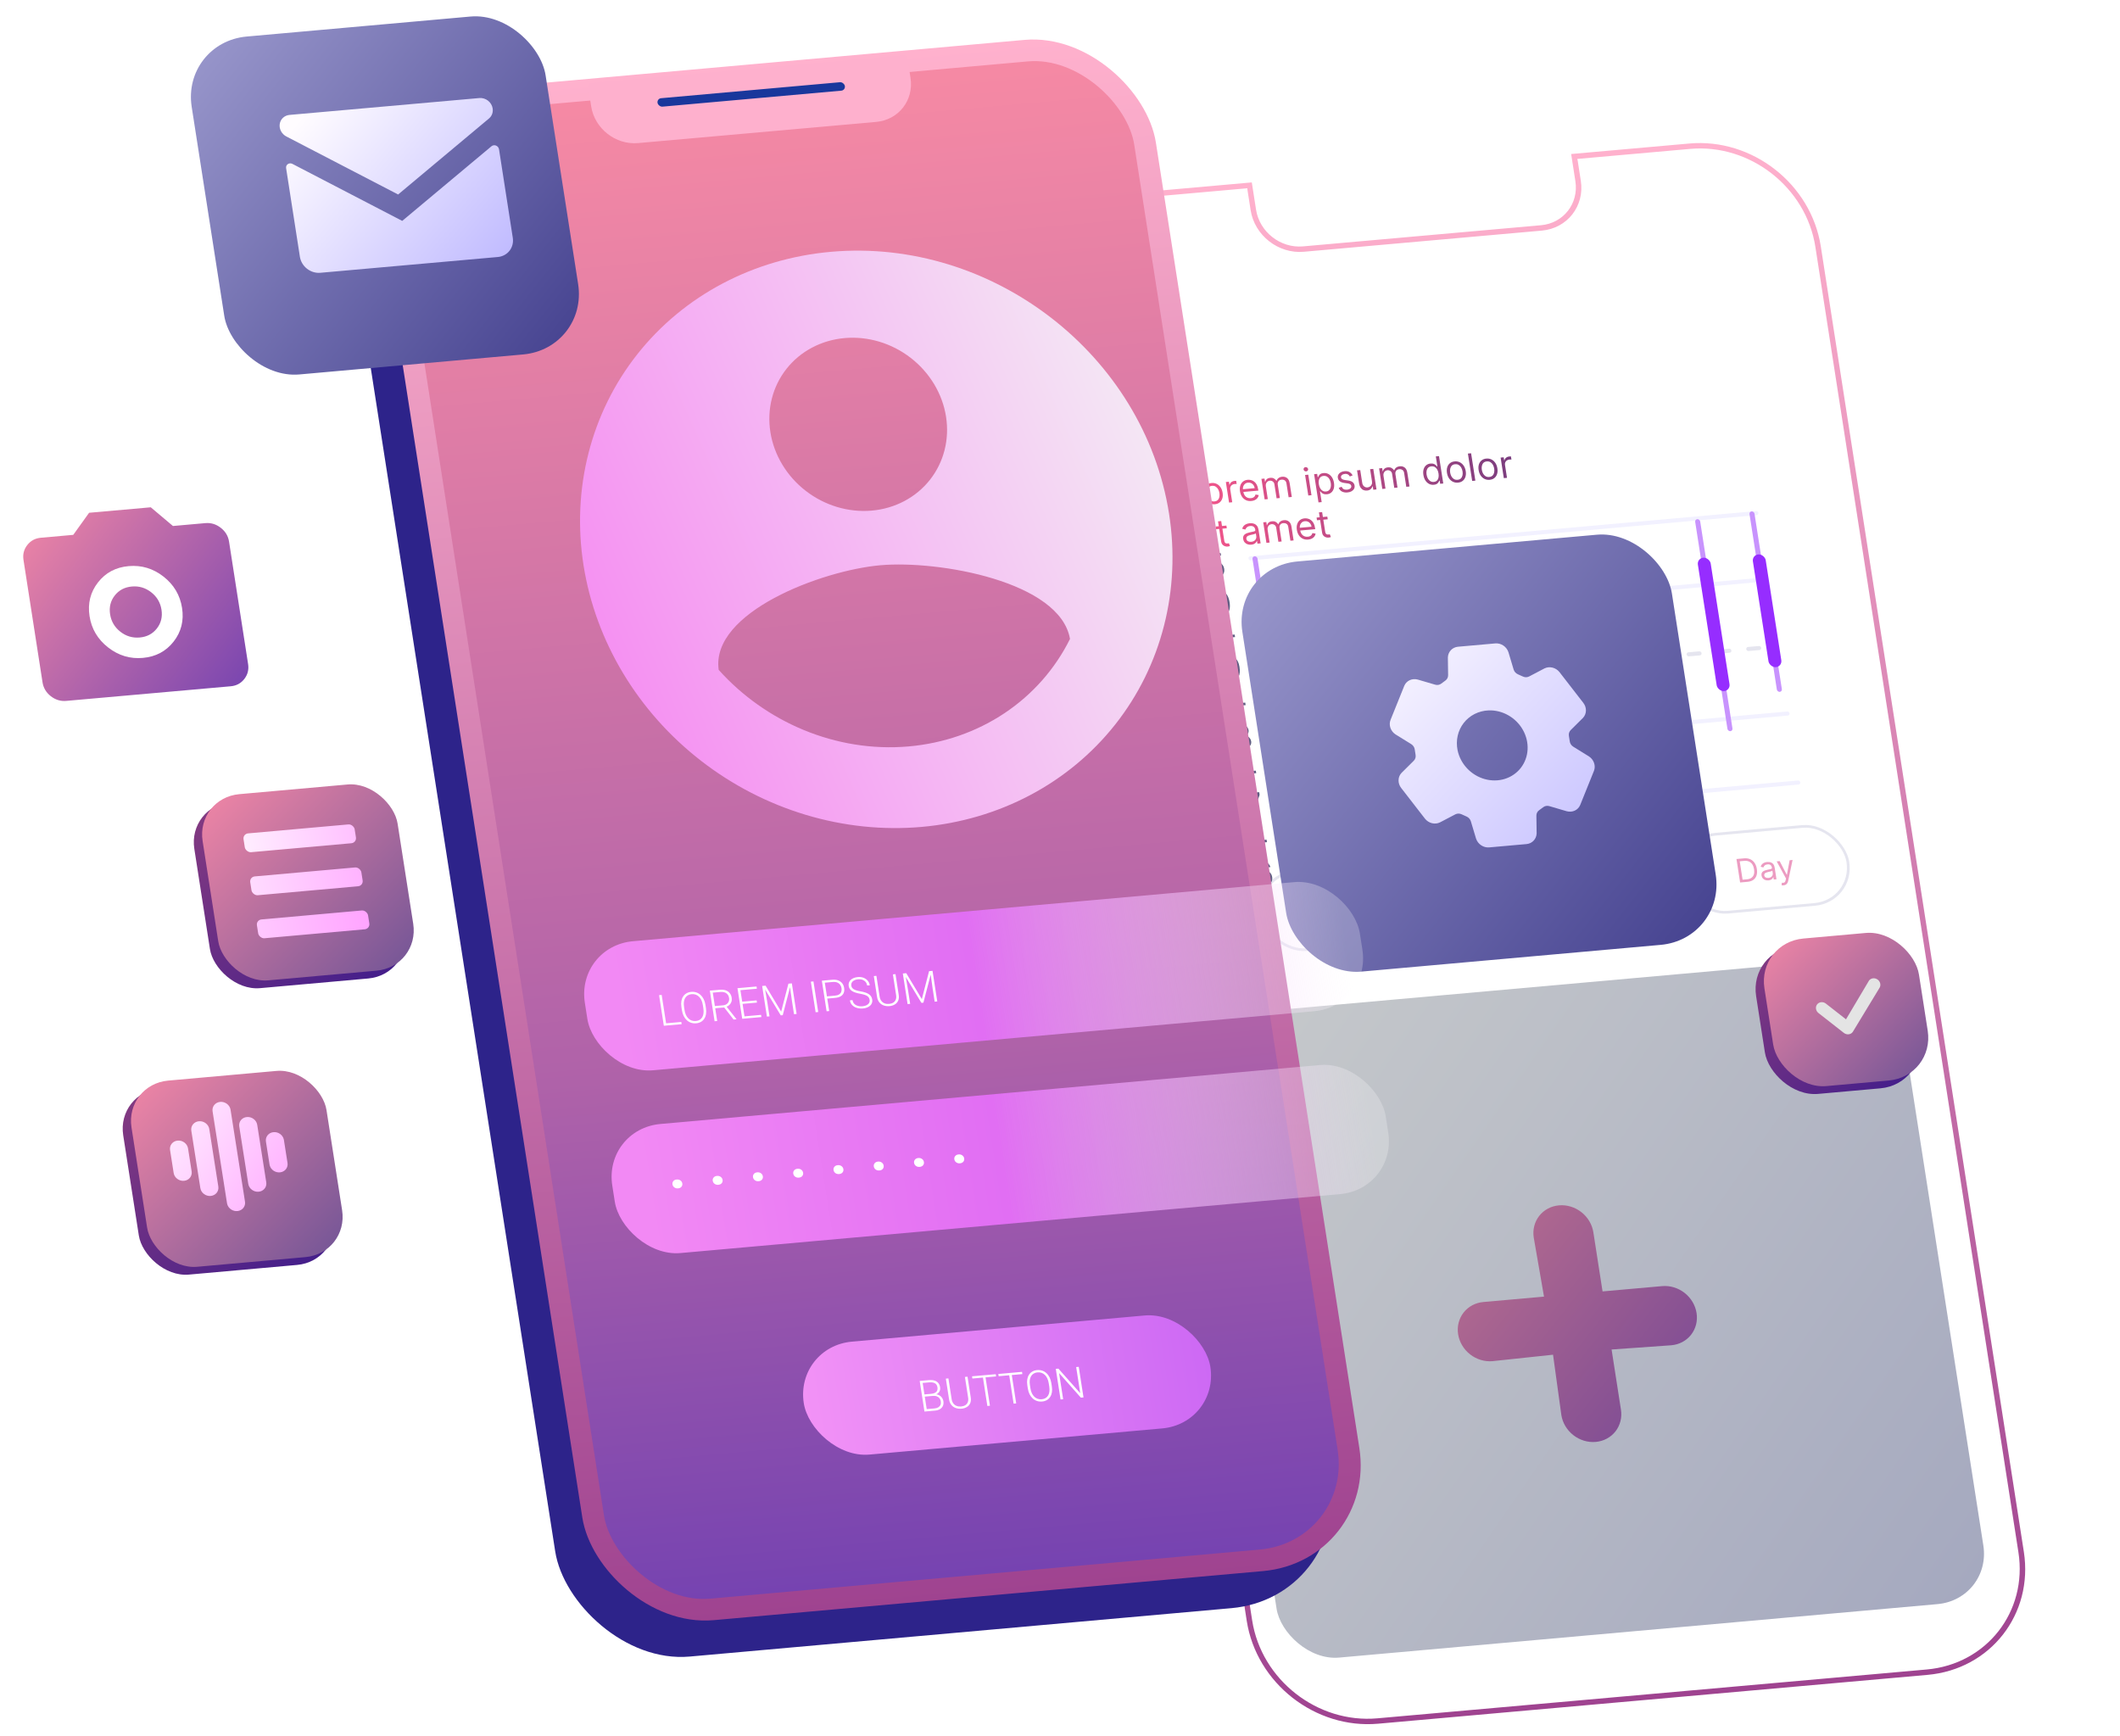 <svg width="779" height="638" viewBox="0 0 779 638" fill="none" xmlns="http://www.w3.org/2000/svg">
<path fill-rule="evenodd" clip-rule="evenodd" d="M459.978 67.021L459.433 67.07L418.886 70.674C395.781 72.728 379.942 92.973 383.507 115.893L458.12 595.545C461.685 618.466 483.305 635.381 506.41 633.328L708.288 615.383C731.393 613.329 747.233 593.084 743.667 570.163L669.055 90.511C665.49 67.591 643.869 50.675 620.764 52.729L577.871 56.542L577.326 56.59L577.721 59.13L577.809 59.694L578.884 66.603C580.157 74.789 574.5 82.019 566.248 82.753L478.782 90.527C470.53 91.261 462.809 85.22 461.535 77.034L460.461 70.126L460.373 69.561L459.978 67.021ZM385.499 115.716C382.104 93.887 397.189 74.606 419.194 72.65L458.347 69.17C458.34 69.356 458.351 69.546 458.381 69.739L459.543 77.211C460.986 86.488 469.737 93.335 479.089 92.504L566.556 84.729C575.908 83.898 582.319 75.703 580.876 66.426L579.714 58.953C579.684 58.761 579.636 58.574 579.572 58.394L621.072 54.705C643.076 52.749 663.667 68.859 667.063 90.688L741.675 570.34C745.071 592.169 729.985 611.451 707.981 613.407L506.103 631.351C484.098 633.307 463.507 617.197 460.112 595.368L385.499 115.716Z" fill="url(#paint0_linear_42_40)"/>
<g filter="url(#filter0_d_42_40)">
<rect width="260.755" height="239.549" rx="20" transform="matrix(0.996 -0.089 0.154 0.988 435.264 372.138)" fill="url(#paint1_linear_42_40)"/>
</g>
<g clip-path="url(#clip0_42_40)">
<g filter="url(#filter1_d_42_40)">
<path d="M614.768 465.548L592.863 467.495L589.483 445.765C589.034 442.883 587.45 440.222 585.08 438.367C582.709 436.512 579.745 435.615 576.84 435.874C573.935 436.132 571.327 437.524 569.59 439.744C567.853 441.964 567.129 444.831 567.577 447.712L571.347 469.408L549.053 471.389C546.148 471.648 543.54 473.04 541.803 475.26C540.066 477.48 539.342 480.346 539.79 483.228C540.239 486.11 541.822 488.771 544.193 490.626C546.564 492.481 549.528 493.378 552.433 493.119L574.667 490.752L577.718 512.902C578.166 515.784 579.75 518.445 582.121 520.3C584.492 522.155 587.456 523.052 590.361 522.794C593.266 522.536 595.873 521.143 597.61 518.923C599.347 516.703 600.071 513.837 599.623 510.955L596.183 488.84L618.148 487.278C621.053 487.02 623.661 485.628 625.398 483.407C627.135 481.187 627.859 478.321 627.41 475.44C626.962 472.558 625.378 469.897 623.007 468.042C620.636 466.187 617.673 465.29 614.768 465.548Z" fill="url(#paint2_linear_42_40)"/>
</g>
</g>
<rect x="0.575" y="0.45" width="61" height="29" rx="14.5" transform="matrix(0.996 -0.089 0.154 0.988 615.366 307.398)" stroke="#E5E5EF"/>
<path d="M642.093 324.005L639.411 324.244L638.069 315.62L640.871 315.371C641.714 315.296 642.462 315.405 643.116 315.697C643.769 315.986 644.306 316.438 644.725 317.052C645.145 317.664 645.424 318.416 645.563 319.308C645.702 320.207 645.661 320.994 645.44 321.672C645.217 322.346 644.825 322.884 644.262 323.287C643.699 323.688 642.976 323.927 642.093 324.005ZM640.319 323.224L641.881 323.085C642.6 323.021 643.174 322.831 643.604 322.513C644.034 322.196 644.325 321.773 644.478 321.245C644.631 320.716 644.653 320.101 644.544 319.399C644.436 318.703 644.228 318.114 643.92 317.632C643.613 317.147 643.21 316.79 642.712 316.561C642.214 316.329 641.626 316.243 640.947 316.304L639.266 316.453L640.319 323.224ZM649.808 323.473C649.395 323.51 649.008 323.466 648.647 323.342C648.286 323.214 647.983 323.012 647.74 322.735C647.495 322.455 647.34 322.105 647.275 321.683C647.217 321.313 647.244 321.006 647.355 320.763C647.466 320.517 647.634 320.317 647.86 320.163C648.086 320.009 648.342 319.887 648.629 319.796C648.919 319.702 649.212 319.622 649.508 319.555C649.897 319.47 650.212 319.403 650.454 319.356C650.699 319.306 650.873 319.243 650.976 319.169C651.082 319.094 651.123 318.976 651.098 318.816L651.092 318.783C651.028 318.367 650.863 318.055 650.598 317.845C650.336 317.635 649.974 317.55 649.513 317.591C649.035 317.634 648.676 317.771 648.436 318.003C648.197 318.235 648.041 318.473 647.967 318.719L646.964 318.467C647.072 318.059 647.251 317.733 647.5 317.488C647.751 317.241 648.039 317.059 648.362 316.942C648.687 316.822 649.014 316.748 649.343 316.718C649.552 316.7 649.796 316.704 650.076 316.73C650.358 316.753 650.638 316.83 650.916 316.958C651.197 317.087 651.447 317.297 651.664 317.588C651.881 317.879 652.03 318.281 652.11 318.795L652.773 323.056L651.771 323.145L651.635 322.269L651.584 322.274C651.538 322.42 651.448 322.58 651.314 322.754C651.181 322.929 650.991 323.083 650.745 323.219C650.5 323.355 650.187 323.439 649.808 323.473ZM649.822 322.567C650.218 322.532 650.54 322.425 650.788 322.246C651.038 322.068 651.214 321.85 651.314 321.593C651.418 321.337 651.449 321.073 651.407 320.804L651.265 319.894C651.231 319.949 651.145 320.003 651.007 320.058C650.871 320.11 650.713 320.16 650.531 320.207C650.351 320.252 650.175 320.293 650.003 320.331C649.834 320.366 649.696 320.395 649.591 320.419C649.336 320.476 649.101 320.552 648.887 320.648C648.674 320.741 648.511 320.868 648.395 321.029C648.282 321.187 648.245 321.392 648.284 321.645C648.338 321.99 648.507 322.24 648.792 322.394C649.08 322.545 649.423 322.602 649.822 322.567ZM655.39 325.282C655.22 325.297 655.067 325.297 654.929 325.281C654.792 325.267 654.697 325.25 654.642 325.229L654.76 324.331C655.013 324.371 655.232 324.374 655.416 324.341C655.6 324.307 655.753 324.21 655.874 324.048C655.998 323.889 656.096 323.64 656.166 323.301L656.274 322.779L652.852 316.492L653.939 316.395L656.54 321.389L656.608 321.383L657.606 316.069L658.693 315.973L657.078 323.63C657.006 323.975 656.894 324.265 656.744 324.5C656.595 324.738 656.407 324.922 656.18 325.05C655.956 325.178 655.693 325.255 655.39 325.282Z" fill="#EC9BC1"/>
<rect x="0.575" y="0.45" width="61" height="29" rx="14.5" transform="matrix(0.996 -0.089 0.154 0.988 560.917 312.237)" stroke="#962DFF"/>
<path d="M584.792 329.099L584.674 328.341L587.059 324.97C587.339 324.575 587.567 324.233 587.743 323.944C587.918 323.653 588.04 323.383 588.107 323.135C588.177 322.884 588.192 322.626 588.151 322.363C588.104 322.059 587.989 321.803 587.808 321.595C587.629 321.386 587.404 321.232 587.133 321.134C586.863 321.036 586.57 321 586.256 321.028C585.922 321.058 585.642 321.153 585.414 321.312C585.189 321.469 585.027 321.675 584.929 321.932C584.834 322.188 584.812 322.48 584.864 322.808L583.862 322.898C583.783 322.392 583.832 321.938 584.007 321.536C584.183 321.133 584.456 320.807 584.828 320.558C585.202 320.308 585.642 320.161 586.149 320.116C586.658 320.071 587.126 320.137 587.553 320.315C587.979 320.494 588.332 320.754 588.612 321.096C588.892 321.439 589.067 321.832 589.136 322.275C589.185 322.592 589.175 322.908 589.106 323.221C589.04 323.532 588.894 323.885 588.669 324.28C588.446 324.673 588.126 325.157 587.711 325.731L586.081 327.977L586.091 328.044L590.132 327.685L590.276 328.611L584.792 329.099ZM591.364 326.722L591.23 325.863L594.117 319.527L594.746 319.471L594.953 320.802L594.528 320.839L592.347 325.627L592.357 325.694L597.501 325.237L597.646 326.163L591.364 326.722ZM595.73 328.126L595.415 326.097L595.353 325.697L594.389 319.503L595.391 319.414L596.732 328.037L595.73 328.126ZM599.925 323.809L600.53 327.7L599.528 327.789L598.187 319.165L599.189 319.076L599.681 322.243L599.766 322.235C599.867 321.888 600.055 321.602 600.33 321.378C600.607 321.151 601.002 321.015 601.514 320.97C601.959 320.93 602.361 320.984 602.723 321.131C603.084 321.276 603.384 321.521 603.625 321.867C603.867 322.209 604.032 322.659 604.118 323.214L604.758 327.324L603.756 327.413L603.127 323.371C603.047 322.857 602.851 322.472 602.539 322.215C602.228 321.955 601.837 321.846 601.365 321.888C601.036 321.917 600.753 322.012 600.514 322.173C600.278 322.333 600.105 322.552 599.996 322.829C599.89 323.106 599.866 323.433 599.925 323.809Z" fill="#962DFF"/>
<rect x="0.575" y="0.45" width="59" height="29" rx="14.5" transform="matrix(0.996 -0.089 0.154 0.988 508.034 316.938)" stroke="#E5E5EF"/>
<path d="M533.59 324.907L534.932 333.531L533.879 333.624L532.708 326.096L532.657 326.1L530.752 327.687L530.587 326.626L532.538 325.001L533.59 324.907ZM537.432 333.309L537.314 332.551L539.699 329.18C539.979 328.785 540.207 328.443 540.383 328.154C540.558 327.862 540.68 327.593 540.747 327.345C540.817 327.094 540.832 326.836 540.791 326.572C540.743 326.269 540.629 326.013 540.447 325.805C540.269 325.596 540.044 325.442 539.773 325.344C539.503 325.245 539.21 325.21 538.896 325.238C538.562 325.268 538.282 325.363 538.054 325.522C537.829 325.679 537.667 325.885 537.569 326.142C537.474 326.398 537.452 326.69 537.503 327.018L536.502 327.107C536.423 326.602 536.472 326.148 536.647 325.745C536.822 325.343 537.096 325.017 537.467 324.768C537.842 324.518 538.282 324.371 538.789 324.326C539.298 324.28 539.766 324.347 540.192 324.525C540.619 324.704 540.972 324.964 541.252 325.306C541.532 325.649 541.706 326.041 541.775 326.485C541.825 326.802 541.815 327.117 541.746 327.431C541.68 327.741 541.534 328.094 541.308 328.49C541.085 328.883 540.766 329.367 540.351 329.941L538.72 332.187L538.731 332.254L542.772 331.895L542.916 332.821L537.432 333.309ZM545.082 328.684L545.688 332.575L544.686 332.664L543.345 324.04L544.346 323.951L544.839 327.118L544.924 327.11C545.025 326.762 545.212 326.477 545.488 326.253C545.765 326.026 546.16 325.89 546.672 325.845C547.116 325.805 547.519 325.859 547.881 326.006C548.241 326.151 548.542 326.396 548.782 326.741C549.025 327.084 549.19 327.533 549.276 328.089L549.915 332.199L548.914 332.288L548.285 328.246C548.205 327.732 548.009 327.347 547.696 327.09C547.386 326.83 546.995 326.721 546.522 326.763C546.194 326.792 545.91 326.887 545.671 327.048C545.435 327.208 545.263 327.427 545.154 327.704C545.048 327.981 545.024 328.308 545.082 328.684Z" fill="#DB87B6"/>
<rect x="0.575" y="0.45" width="52" height="29" rx="14.5" transform="matrix(0.996 -0.089 0.154 0.988 460.626 321.152)" stroke="#E5E5EF"/>
<path d="M486.315 329.109L487.656 337.733L486.604 337.826L485.433 330.298L485.382 330.302L483.477 331.889L483.312 330.828L485.262 329.203L486.315 329.109ZM490.57 333.529L491.175 337.42L490.173 337.509L488.832 328.886L489.834 328.797L490.326 331.963L490.411 331.955C490.512 331.608 490.7 331.322 490.975 331.099C491.252 330.872 491.647 330.736 492.159 330.69C492.604 330.651 493.007 330.705 493.368 330.852C493.729 330.996 494.03 331.241 494.27 331.587C494.513 331.93 494.677 332.379 494.764 332.935L495.403 337.044L494.401 337.133L493.772 333.091C493.692 332.577 493.496 332.192 493.184 331.935C492.874 331.675 492.482 331.566 492.01 331.608C491.681 331.638 491.398 331.733 491.159 331.893C490.923 332.054 490.75 332.273 490.641 332.55C490.535 332.827 490.511 333.153 490.57 333.529Z" fill="#EC9BC1"/>
<path d="M459.265 309.992L459.131 309.133L462.018 302.798L462.647 302.742L462.854 304.073L462.429 304.11L460.248 308.898L460.258 308.965L465.403 308.508L465.547 309.434L459.265 309.992ZM463.632 311.397L463.316 309.368L463.254 308.968L462.29 302.774L463.292 302.685L464.633 311.308L463.632 311.397ZM465.01 325.419C464.653 325.445 464.286 325.41 463.909 325.312C463.532 325.215 463.173 325.026 462.831 324.746C462.489 324.464 462.188 324.068 461.928 323.559C461.668 323.047 461.475 322.392 461.351 321.595C461.233 320.831 461.2 320.148 461.252 319.546C461.304 318.941 461.436 318.424 461.648 317.996C461.859 317.564 462.142 317.226 462.497 316.981C462.855 316.736 463.278 316.591 463.768 316.548C464.255 316.504 464.703 316.563 465.112 316.723C465.524 316.88 465.876 317.119 466.17 317.44C466.464 317.761 466.681 318.141 466.821 318.582L465.786 318.674C465.629 318.295 465.392 317.99 465.075 317.759C464.758 317.528 464.37 317.433 463.912 317.474C463.239 317.534 462.753 317.872 462.456 318.487C462.161 319.102 462.094 319.935 462.255 320.985L462.323 320.979C462.444 320.727 462.601 320.506 462.792 320.319C462.986 320.128 463.209 319.974 463.461 319.858C463.712 319.742 463.987 319.67 464.284 319.644C464.782 319.6 465.257 319.683 465.708 319.893C466.159 320.1 466.543 320.409 466.859 320.819C467.175 321.227 467.376 321.708 467.463 322.264C467.546 322.797 467.502 323.297 467.33 323.762C467.158 324.224 466.874 324.605 466.479 324.904C466.087 325.201 465.597 325.373 465.01 325.419ZM464.866 324.493C465.223 324.461 465.529 324.344 465.784 324.142C466.042 323.94 466.23 323.683 466.348 323.371C466.469 323.058 466.501 322.72 466.444 322.355C466.389 321.998 466.258 321.681 466.051 321.403C465.847 321.123 465.591 320.908 465.284 320.759C464.979 320.609 464.649 320.551 464.292 320.582C464.023 320.606 463.781 320.682 463.566 320.809C463.35 320.934 463.168 321.095 463.021 321.293C462.877 321.491 462.774 321.712 462.712 321.956C462.649 322.198 462.637 322.448 462.678 322.707C462.731 323.049 462.861 323.362 463.069 323.645C463.279 323.928 463.54 324.148 463.852 324.306C464.166 324.463 464.504 324.525 464.866 324.493Z" fill="#615E83"/>
<path d="M451.431 259.636L451.298 258.777L454.185 252.442L454.813 252.386L455.02 253.717L454.596 253.754L452.414 258.542L452.425 258.609L457.569 258.152L457.713 259.078L451.431 259.636ZM455.798 261.041L455.482 259.012L455.42 258.612L454.457 252.418L455.458 252.329L456.8 260.952L455.798 261.041ZM457.168 275.064C456.585 275.116 456.054 275.059 455.575 274.894C455.099 274.726 454.708 274.471 454.402 274.131C454.097 273.789 453.909 273.384 453.839 272.918C453.78 272.553 453.799 272.21 453.899 271.888C453.997 271.563 454.158 271.286 454.38 271.056C454.605 270.822 454.871 270.663 455.18 270.579L455.172 270.528C454.739 270.459 454.372 270.257 454.07 269.922C453.768 269.584 453.583 269.187 453.515 268.729C453.444 268.291 453.495 267.89 453.667 267.524C453.84 267.159 454.109 266.859 454.474 266.625C454.842 266.39 455.281 266.25 455.79 266.204C456.294 266.16 456.759 266.219 457.186 266.383C457.614 266.548 457.967 266.792 458.247 267.117C458.53 267.442 458.707 267.824 458.778 268.261C458.846 268.719 458.784 269.139 458.591 269.52C458.4 269.898 458.109 270.159 457.718 270.302L457.726 270.353C458.049 270.381 458.353 270.489 458.638 270.677C458.922 270.862 459.163 271.104 459.361 271.402C459.559 271.698 459.688 272.028 459.748 272.393C459.817 272.859 459.755 273.286 459.56 273.673C459.367 274.057 459.065 274.373 458.653 274.62C458.243 274.864 457.748 275.012 457.168 275.064ZM457.024 274.137C457.417 274.103 457.747 274.009 458.013 273.857C458.28 273.706 458.473 273.508 458.592 273.264C458.712 273.02 458.749 272.743 458.704 272.434C458.651 272.109 458.521 271.829 458.315 271.594C458.11 271.359 457.851 271.182 457.54 271.065C457.232 270.947 456.894 270.905 456.526 270.937C456.156 270.97 455.836 271.071 455.566 271.24C455.3 271.409 455.103 271.626 454.975 271.891C454.85 272.155 454.814 272.45 454.867 272.775C454.912 273.084 455.029 273.347 455.218 273.564C455.409 273.78 455.659 273.939 455.967 274.039C456.276 274.14 456.628 274.173 457.024 274.137ZM456.387 270.045C456.699 270.017 456.965 269.931 457.186 269.786C457.41 269.641 457.575 269.451 457.679 269.217C457.783 268.983 457.813 268.717 457.77 268.419C457.722 268.127 457.613 267.88 457.443 267.675C457.273 267.469 457.059 267.317 456.8 267.22C456.541 267.121 456.251 267.086 455.932 267.114C455.606 267.143 455.331 267.229 455.107 267.371C454.882 267.51 454.72 267.696 454.621 267.926C454.521 268.154 454.496 268.414 454.544 268.706C454.587 269.004 454.694 269.257 454.865 269.467C455.038 269.677 455.256 269.832 455.518 269.934C455.781 270.036 456.071 270.073 456.387 270.045Z" fill="#615E83"/>
<path d="M455.321 284.64L455.187 283.781L458.075 277.446L458.703 277.39L458.91 278.72L458.485 278.758L456.304 283.545L456.314 283.613L461.459 283.155L461.603 284.082L455.321 284.64ZM459.688 286.045L459.372 284.015L459.31 283.615L458.346 277.421L459.348 277.332L460.689 285.956L459.688 286.045ZM459.064 300.125L461.765 292.15L461.754 292.083L457.272 292.481L457.128 291.555L462.697 291.06L462.849 292.037L460.167 300.027L459.064 300.125Z" fill="#615E83"/>
<path d="M447.542 234.632L447.408 233.773L450.295 227.438L450.924 227.382L451.131 228.712L450.706 228.75L448.525 233.538L448.535 233.605L453.679 233.148L453.824 234.074L447.542 234.632ZM451.908 236.037L451.593 234.008L451.531 233.608L450.567 227.414L451.569 227.325L452.91 235.948L451.908 236.037ZM451.79 241.21C452.147 241.181 452.514 241.217 452.891 241.317C453.268 241.418 453.628 241.608 453.97 241.887C454.311 242.164 454.612 242.557 454.872 243.067C455.132 243.576 455.323 244.226 455.446 245.018C455.566 245.784 455.598 246.471 455.543 247.079C455.491 247.685 455.359 248.203 455.148 248.634C454.94 249.065 454.657 249.404 454.299 249.649C453.944 249.894 453.522 250.038 453.032 250.082C452.546 250.125 452.096 250.068 451.685 249.911C451.275 249.751 450.922 249.511 450.626 249.19C450.332 248.866 450.115 248.48 449.976 248.031L451.012 247.939C451.167 248.326 451.403 248.637 451.721 248.871C452.041 249.101 452.43 249.196 452.888 249.155C453.559 249.096 454.043 248.758 454.34 248.143C454.64 247.527 454.708 246.688 454.543 245.627L454.475 245.633C454.353 245.883 454.197 246.103 454.005 246.294C453.814 246.485 453.593 246.638 453.341 246.754C453.089 246.871 452.814 246.942 452.514 246.969C452.016 247.013 451.54 246.932 451.086 246.724C450.634 246.514 450.25 246.205 449.935 245.798C449.621 245.387 449.421 244.904 449.335 244.348C449.253 243.821 449.296 243.327 449.466 242.868C449.638 242.406 449.92 242.025 450.312 241.726C450.708 241.426 451.2 241.254 451.79 241.21ZM451.934 242.137C451.578 242.168 451.27 242.285 451.012 242.488C450.756 242.687 450.568 242.943 450.447 243.255C450.329 243.564 450.298 243.899 450.353 244.258C450.409 244.617 450.539 244.937 450.744 245.218C450.951 245.495 451.206 245.709 451.51 245.858C451.817 246.005 452.149 246.062 452.505 246.03C452.774 246.006 453.017 245.932 453.233 245.808C453.448 245.68 453.628 245.518 453.772 245.32C453.919 245.119 454.023 244.898 454.086 244.656C454.149 244.411 454.16 244.161 454.12 243.906C454.068 243.569 453.937 243.261 453.727 242.98C453.519 242.7 453.259 242.481 452.945 242.324C452.633 242.167 452.296 242.104 451.934 242.137Z" fill="#615E83"/>
<path d="M447.407 212.149C446.909 212.194 446.446 212.135 446.016 211.974C445.586 211.813 445.225 211.572 444.931 211.251C444.637 210.93 444.445 210.551 444.354 210.115L445.373 210.025C445.473 210.412 445.702 210.719 446.058 210.946C446.417 211.17 446.819 211.262 447.263 211.223C447.62 211.191 447.924 211.08 448.175 210.89C448.43 210.699 448.614 210.453 448.727 210.149C448.843 209.843 448.872 209.506 448.815 209.138C448.757 208.762 448.621 208.434 448.408 208.154C448.198 207.871 447.935 207.657 447.62 207.511C447.305 207.366 446.961 207.308 446.59 207.338C446.324 207.359 446.057 207.424 445.79 207.533C445.522 207.639 445.308 207.765 445.147 207.91L444.144 207.88L444.01 203.589L448.526 203.187L448.671 204.114L445.037 204.437L445.127 207.007L445.178 207.003C445.335 206.847 445.54 206.71 445.794 206.594C446.049 206.477 446.322 206.406 446.613 206.38C447.145 206.333 447.639 206.417 448.094 206.633C448.552 206.845 448.933 207.158 449.239 207.572C449.547 207.986 449.744 208.472 449.831 209.031C449.917 209.581 449.869 210.083 449.687 210.538C449.508 210.989 449.221 211.359 448.827 211.647C448.432 211.933 447.959 212.1 447.407 212.149ZM449.48 225.99C448.84 226.047 448.269 225.923 447.765 225.617C447.261 225.309 446.839 224.836 446.498 224.197C446.158 223.556 445.914 222.767 445.768 221.829C445.624 220.897 445.619 220.091 445.754 219.41C445.891 218.726 446.158 218.19 446.554 217.802C446.952 217.411 447.468 217.187 448.102 217.131C448.735 217.074 449.305 217.202 449.809 217.512C450.316 217.82 450.74 218.295 451.081 218.936C451.424 219.575 451.668 220.36 451.813 221.292C451.959 222.229 451.964 223.04 451.83 223.723C451.695 224.404 451.429 224.939 451.033 225.327C450.637 225.712 450.119 225.933 449.48 225.99ZM449.336 225.064C449.969 225.007 450.415 224.66 450.671 224.023C450.928 223.385 450.969 222.505 450.794 221.382C450.678 220.636 450.498 220.007 450.255 219.496C450.015 218.985 449.724 218.606 449.381 218.357C449.041 218.109 448.662 218.003 448.243 218.04C447.615 218.096 447.172 218.447 446.914 219.093C446.655 219.737 446.613 220.618 446.787 221.738C446.903 222.485 447.081 223.112 447.321 223.621C447.561 224.129 447.85 224.506 448.19 224.751C448.532 224.997 448.914 225.101 449.336 225.064Z" fill="#615E83"/>
<line x1="0.75" y1="-0.75" x2="187.36" y2="-0.75" transform="matrix(0.996 -0.089 0.154 0.988 474.272 304.939)" stroke="#F2F1FF" stroke-width="1.5" stroke-linecap="round"/>
<line x1="0.75" y1="-0.75" x2="187.36" y2="-0.75" transform="matrix(0.996 -0.089 0.154 0.988 470.328 279.587)" stroke="#F2F1FF" stroke-width="1.5" stroke-linecap="round"/>
<line x1="0.75" y1="-0.75" x2="187.36" y2="-0.75" transform="matrix(0.996 -0.089 0.154 0.988 466.493 254.929)" stroke="#E5E5EF" stroke-width="1.5" stroke-linecap="round" stroke-dasharray="4 7"/>
<line x1="0.75" y1="-0.75" x2="187.36" y2="-0.75" transform="matrix(0.996 -0.089 0.154 0.988 462.657 230.271)" stroke="#F2F1FF" stroke-width="1.5" stroke-linecap="round"/>
<line x1="0.75" y1="-0.75" x2="187.36" y2="-0.75" transform="matrix(0.996 -0.089 0.154 0.988 458.873 205.946)" stroke="#F2F1FF" stroke-width="1.5" stroke-linecap="round"/>
<rect width="1.843" height="60.584" rx="0.922" transform="matrix(0.996 -0.089 0.154 0.988 460.098 204.478)" fill="#C893FD"/>
<rect width="4.727" height="38.117" rx="2.364" transform="matrix(0.996 -0.089 0.154 0.988 460.356 215.483)" fill="#962DFF"/>
<rect width="1.843" height="78.845" rx="0.922" transform="matrix(0.996 -0.089 0.154 0.988 622.761 190.839)" fill="#C893FD"/>
<rect width="4.727" height="49.606" rx="2.364" transform="matrix(0.996 -0.089 0.154 0.988 623.528 205.122)" fill="#962DFF"/>
<rect width="1.843" height="67.117" rx="0.922" transform="matrix(0.996 -0.089 0.154 0.988 642.719 187.975)" fill="#C893FD"/>
<rect width="4.727" height="41.924" rx="2.364" transform="matrix(0.996 -0.089 0.154 0.988 643.745 203.915)" fill="#962DFF"/>
<rect width="1.843" height="56.945" rx="0.922" transform="matrix(0.996 -0.089 0.154 0.988 545.646 225.175)" fill="#C893FD"/>
<rect width="4.727" height="34.948" rx="2.364" transform="matrix(0.996 -0.089 0.154 0.988 546.496 239.986)" fill="#962DFF"/>
<rect width="1.843" height="52.596" rx="0.922" transform="matrix(0.996 -0.089 0.154 0.988 563.848 210.301)" fill="#C893FD"/>
<rect width="4.727" height="34.041" rx="2.364" transform="matrix(0.996 -0.089 0.154 0.988 564.448 223.504)" fill="#962DFF"/>
<rect width="1.843" height="46.215" rx="0.922" transform="matrix(0.996 -0.089 0.154 0.988 482.223 214.818)" fill="#93AAFD"/>
<rect width="4.727" height="28.208" rx="2.364" transform="matrix(0.996 -0.089 0.154 0.988 482.918 228.633)" fill="#4A3AFF"/>
<rect width="1.843" height="62.334" rx="0.922" transform="matrix(0.996 -0.089 0.154 0.988 504.086 223.471)" fill="#93AAFD"/>
<rect width="4.727" height="36.519" rx="2.364" transform="matrix(0.996 -0.089 0.154 0.988 504.82 237.535)" fill="#4A3AFF"/>
<rect width="1.843" height="77.293" rx="0.922" transform="matrix(0.996 -0.089 0.154 0.988 606.173 215.784)" fill="#93AAFD"/>
<rect width="4.727" height="46.745" rx="2.364" transform="matrix(0.996 -0.089 0.154 0.988 606.922 229.947)" fill="#4A3AFF"/>
<rect width="1.843" height="62.334" rx="0.922" transform="matrix(0.996 -0.089 0.154 0.988 526.422 234.327)" fill="#93AAFD"/>
<rect width="4.727" height="32.363" rx="2.364" transform="matrix(0.996 -0.089 0.154 0.988 527.001 247.396)" fill="#4A3AFF"/>
<rect width="1.843" height="61.449" rx="0.922" transform="matrix(0.996 -0.089 0.154 0.988 583.739 206.276)" fill="#93AAFD"/>
<rect width="4.727" height="32.615" rx="2.364" transform="matrix(0.996 -0.089 0.154 0.988 583.351 213.12)" fill="#4A3AFF"/>
<path d="M435.612 186.069L434.047 176.008L435.275 175.899L436.672 184.879L441.386 184.46L441.554 185.54L435.612 186.069ZM446.412 185.268C445.725 185.329 445.097 185.22 444.529 184.942C443.963 184.664 443.49 184.246 443.109 183.689C442.731 183.132 442.481 182.463 442.36 181.684C442.238 180.898 442.274 180.199 442.47 179.587C442.67 178.975 443.002 178.484 443.466 178.114C443.934 177.744 444.512 177.528 445.198 177.467C445.885 177.406 446.511 177.515 447.076 177.793C447.645 178.071 448.119 178.491 448.497 179.051C448.879 179.612 449.131 180.285 449.253 181.071C449.374 181.85 449.335 182.544 449.135 183.153C448.939 183.762 448.606 184.251 448.139 184.621C447.674 184.991 447.098 185.207 446.412 185.268ZM446.25 184.227C446.771 184.18 447.18 184.009 447.475 183.714C447.771 183.419 447.966 183.048 448.06 182.601C448.155 182.155 448.163 181.679 448.084 181.175C448.006 180.67 447.852 180.208 447.622 179.786C447.393 179.365 447.089 179.035 446.71 178.797C446.332 178.558 445.882 178.462 445.36 178.508C444.839 178.555 444.43 178.727 444.135 179.026C443.84 179.324 443.646 179.698 443.552 180.148C443.458 180.598 443.45 181.075 443.529 181.58C443.607 182.084 443.761 182.545 443.99 182.963C444.219 183.381 444.522 183.708 444.9 183.943C445.278 184.178 445.728 184.273 446.25 184.227ZM451.618 184.646L450.444 177.1L451.573 177L451.75 178.14L451.83 178.133C451.91 177.747 452.114 177.422 452.441 177.157C452.768 176.892 453.159 176.739 453.615 176.699C453.701 176.691 453.808 176.683 453.938 176.675C454.067 176.667 454.165 176.663 454.232 176.664L454.415 177.843C454.374 177.837 454.281 177.83 454.136 177.823C453.994 177.812 453.845 177.814 453.69 177.828C453.32 177.861 453.002 177.967 452.736 178.147C452.472 178.323 452.277 178.553 452.15 178.836C452.026 179.116 451.991 179.426 452.044 179.767L452.787 184.542L451.618 184.646ZM459.788 184.079C459.056 184.144 458.398 184.04 457.817 183.766C457.238 183.489 456.76 183.073 456.383 182.519C456.008 181.961 455.761 181.296 455.641 180.523C455.52 179.75 455.556 179.056 455.749 178.442C455.944 177.823 456.271 177.326 456.732 176.95C457.195 176.57 457.769 176.349 458.456 176.288C458.852 176.253 459.254 176.284 459.66 176.381C460.067 176.477 460.452 176.659 460.814 176.925C461.177 177.189 461.489 177.553 461.752 178.017C462.016 178.482 462.202 179.067 462.311 179.771L462.388 180.262L456.525 180.783L456.369 179.781L461.043 179.365C460.977 178.94 460.832 178.567 460.609 178.249C460.388 177.93 460.106 177.687 459.763 177.522C459.422 177.356 459.041 177.292 458.618 177.33C458.153 177.371 457.768 177.522 457.463 177.781C457.162 178.037 456.948 178.355 456.823 178.735C456.698 179.114 456.668 179.512 456.733 179.928L456.837 180.596C456.925 181.166 457.1 181.64 457.359 182.019C457.622 182.394 457.947 182.669 458.336 182.843C458.724 183.015 459.154 183.079 459.626 183.037C459.933 183.01 460.204 182.943 460.439 182.836C460.676 182.725 460.872 182.575 461.026 182.385C461.18 182.192 461.286 181.96 461.345 181.689L462.523 181.903C462.463 182.294 462.315 182.646 462.079 182.959C461.843 183.269 461.531 183.522 461.143 183.719C460.755 183.913 460.303 184.033 459.788 184.079ZM464.691 183.484L463.518 175.938L464.647 175.838L464.83 177.017L464.929 177.008C465.025 176.591 465.232 176.256 465.551 176.001C465.869 175.744 466.275 175.593 466.771 175.549C467.272 175.505 467.708 175.581 468.076 175.777C468.448 175.97 468.759 176.259 469.01 176.645L469.089 176.638C469.223 176.231 469.467 175.896 469.821 175.632C470.174 175.365 470.623 175.207 471.168 175.158C471.848 175.098 472.437 175.26 472.936 175.644C473.433 176.025 473.751 176.659 473.889 177.546L474.675 182.596L473.506 182.7L472.72 177.65C472.634 177.093 472.418 176.709 472.074 176.497C471.73 176.286 471.35 176.198 470.934 176.235C470.399 176.283 470.01 176.48 469.766 176.827C469.521 177.171 469.437 177.587 469.513 178.075L470.277 182.987L469.089 183.093L468.285 177.925C468.218 177.496 468.024 177.163 467.703 176.926C467.381 176.685 466.999 176.585 466.556 176.624C466.253 176.651 465.981 176.757 465.742 176.941C465.506 177.124 465.329 177.366 465.212 177.665C465.097 177.961 465.069 178.294 465.126 178.664L465.86 183.38L464.691 183.484ZM480.734 182.058L479.56 174.512L480.728 174.408L481.902 181.954L480.734 182.058ZM479.958 173.202C479.731 173.222 479.522 173.162 479.333 173.023C479.147 172.884 479.038 172.706 479.004 172.49C478.971 172.274 479.023 172.081 479.16 171.913C479.302 171.744 479.486 171.65 479.714 171.63C479.942 171.609 480.148 171.669 480.334 171.809C480.523 171.948 480.634 172.126 480.668 172.342C480.702 172.558 480.648 172.75 480.507 172.919C480.369 173.087 480.186 173.181 479.958 173.202ZM484.483 184.593L482.869 174.218L483.998 174.118L484.185 175.316L484.323 175.304C484.389 175.165 484.482 174.988 484.602 174.771C484.725 174.551 484.918 174.348 485.18 174.162C485.445 173.972 485.825 173.856 486.32 173.812C486.961 173.755 487.55 173.863 488.088 174.138C488.626 174.412 489.077 174.828 489.442 175.387C489.807 175.945 490.051 176.621 490.174 177.414C490.298 178.213 490.269 178.918 490.086 179.528C489.903 180.135 489.593 180.621 489.158 180.985C488.722 181.346 488.187 181.555 487.553 181.611C487.065 181.654 486.661 181.609 486.342 181.475C486.023 181.337 485.768 181.172 485.578 180.98C485.387 180.784 485.237 180.622 485.13 180.492L485.031 180.5L485.652 184.489L484.483 184.593ZM484.605 177.889C484.693 178.459 484.856 178.954 485.092 179.374C485.328 179.792 485.626 180.109 485.988 180.326C486.349 180.539 486.764 180.625 487.233 180.584C487.722 180.54 488.109 180.376 488.397 180.092C488.686 179.804 488.88 179.434 488.977 178.984C489.077 178.53 489.086 178.035 489.002 177.498C488.92 176.967 488.763 176.496 488.531 176.085C488.303 175.671 488.004 175.354 487.635 175.134C487.269 174.911 486.839 174.821 486.344 174.865C485.868 174.908 485.487 175.063 485.201 175.331C484.914 175.595 484.721 175.948 484.622 176.388C484.523 176.825 484.517 177.325 484.605 177.889ZM497.017 174.674L496.013 175.062C495.92 174.894 495.797 174.734 495.643 174.582C495.491 174.426 495.298 174.304 495.063 174.215C494.829 174.126 494.541 174.097 494.201 174.127C493.736 174.168 493.364 174.309 493.087 174.55C492.813 174.787 492.701 175.067 492.751 175.392C492.796 175.68 492.937 175.898 493.174 176.046C493.412 176.194 493.763 176.304 494.23 176.376L495.402 176.55C496.107 176.654 496.653 176.859 497.039 177.167C497.424 177.471 497.658 177.887 497.74 178.414C497.807 178.847 497.742 179.244 497.544 179.607C497.349 179.97 497.044 180.269 496.629 180.505C496.214 180.741 495.711 180.886 495.12 180.938C494.344 181.007 493.676 180.897 493.116 180.608C492.556 180.32 492.158 179.86 491.923 179.23L492.989 178.857C493.158 179.253 493.405 179.54 493.73 179.717C494.059 179.894 494.463 179.961 494.941 179.918C495.486 179.87 495.901 179.717 496.185 179.459C496.473 179.198 496.591 178.905 496.541 178.581C496.5 178.319 496.373 178.108 496.161 177.947C495.948 177.784 495.643 177.674 495.247 177.62L493.933 177.438C493.211 177.336 492.66 177.128 492.28 176.813C491.902 176.495 491.673 176.075 491.592 175.554C491.525 175.129 491.587 174.741 491.777 174.392C491.971 174.043 492.263 173.757 492.653 173.533C493.046 173.308 493.511 173.172 494.045 173.125C494.798 173.058 495.415 173.169 495.895 173.459C496.378 173.748 496.752 174.153 497.017 174.674ZM504.14 176.849L503.446 172.389L504.615 172.285L505.789 179.831L504.62 179.935L504.421 178.657L504.342 178.664C504.223 179.063 503.997 179.414 503.662 179.716C503.327 180.015 502.872 180.19 502.298 180.241C501.822 180.283 501.384 180.217 500.982 180.044C500.58 179.867 500.24 179.578 499.964 179.178C499.687 178.774 499.498 178.252 499.398 177.61L498.652 172.815L499.821 172.711L500.555 177.427C500.64 177.977 500.864 178.402 501.225 178.702C501.59 179.002 502.015 179.13 502.5 179.087C502.79 179.061 503.074 178.961 503.352 178.787C503.633 178.613 503.852 178.364 504.009 178.041C504.17 177.718 504.213 177.321 504.14 176.849ZM507.929 179.64L506.755 172.095L507.884 171.994L508.068 173.173L508.167 173.165C508.263 172.748 508.47 172.412 508.788 172.158C509.107 171.901 509.513 171.75 510.008 171.706C510.51 171.661 510.945 171.737 511.314 171.934C511.685 172.126 511.996 172.416 512.247 172.802L512.327 172.795C512.461 172.388 512.705 172.052 513.059 171.788C513.412 171.521 513.861 171.364 514.406 171.315C515.086 171.255 515.675 171.416 516.173 171.801C516.671 172.181 516.989 172.815 517.127 173.703L517.912 178.753L516.744 178.857L515.958 173.807C515.872 173.25 515.656 172.866 515.312 172.654C514.968 172.442 514.588 172.355 514.172 172.392C513.637 172.439 513.247 172.637 513.004 172.984C512.759 173.328 512.675 173.743 512.751 174.231L513.515 179.144L512.326 179.25L511.523 174.082C511.456 173.653 511.262 173.319 510.94 173.082C510.619 172.842 510.236 172.742 509.794 172.781C509.49 172.808 509.219 172.913 508.98 173.097C508.744 173.281 508.567 173.522 508.45 173.822C508.335 174.118 508.307 174.45 508.364 174.821L509.098 179.537L507.929 179.64ZM526.868 178.116C526.234 178.173 525.65 178.064 525.115 177.789C524.58 177.511 524.13 177.093 523.765 176.534C523.4 175.973 523.155 175.292 523.031 174.493C522.908 173.7 522.938 173 523.121 172.393C523.304 171.786 523.616 171.302 524.055 170.941C524.494 170.579 525.034 170.37 525.674 170.313C526.169 170.269 526.573 170.317 526.886 170.455C527.202 170.589 527.451 170.753 527.635 170.946C527.822 171.135 527.968 171.292 528.075 171.415L528.174 171.406L527.596 167.692L528.765 167.588L530.33 177.649L529.201 177.75L529.02 176.59L528.882 176.603C528.817 176.748 528.722 176.932 528.596 177.156C528.47 177.376 528.272 177.581 528.004 177.771C527.735 177.958 527.357 178.073 526.868 178.116ZM526.864 177.061C527.333 177.019 527.71 176.863 527.996 176.592C528.282 176.317 528.475 175.956 528.576 175.509C528.677 175.059 528.683 174.548 528.594 173.979C528.506 173.415 528.347 172.93 528.116 172.522C527.885 172.111 527.589 171.802 527.229 171.595C526.868 171.384 526.45 171.3 525.975 171.343C525.48 171.387 525.087 171.549 524.796 171.831C524.508 172.109 524.314 172.47 524.216 172.913C524.12 173.354 524.114 173.839 524.197 174.369C524.28 174.907 524.439 175.387 524.672 175.811C524.908 176.232 525.21 176.557 525.577 176.787C525.947 177.013 526.376 177.104 526.864 177.061ZM535.747 177.327C535.06 177.388 534.433 177.28 533.864 177.001C533.298 176.723 532.825 176.305 532.444 175.748C532.066 175.191 531.816 174.522 531.695 173.743C531.573 172.957 531.61 172.258 531.806 171.646C532.005 171.034 532.337 170.543 532.802 170.173C533.27 169.803 533.847 169.587 534.533 169.526C535.22 169.465 535.846 169.574 536.412 169.852C536.98 170.13 537.454 170.55 537.832 171.11C538.214 171.671 538.466 172.344 538.588 173.13C538.71 173.909 538.67 174.604 538.471 175.212C538.274 175.821 537.942 176.31 537.474 176.681C537.009 177.051 536.434 177.266 535.747 177.327ZM535.585 176.286C536.107 176.239 536.515 176.068 536.811 175.773C537.106 175.478 537.301 175.107 537.396 174.66C537.49 174.214 537.498 173.738 537.42 173.234C537.341 172.73 537.187 172.267 536.958 171.846C536.728 171.424 536.424 171.094 536.046 170.856C535.667 170.617 535.217 170.521 534.695 170.567C534.174 170.614 533.766 170.786 533.471 171.085C533.176 171.383 532.981 171.757 532.887 172.207C532.793 172.657 532.785 173.134 532.864 173.639C532.942 174.143 533.096 174.604 533.325 175.022C533.554 175.44 533.858 175.767 534.236 176.002C534.614 176.237 535.063 176.332 535.585 176.286ZM540.557 166.54L542.122 176.601L540.953 176.705L539.388 166.644L540.557 166.54ZM547.377 176.293C546.69 176.354 546.062 176.246 545.494 175.968C544.928 175.689 544.455 175.271 544.074 174.714C543.696 174.157 543.446 173.488 543.325 172.709C543.203 171.923 543.24 171.224 543.436 170.612C543.635 170 543.967 169.509 544.432 169.139C544.899 168.769 545.477 168.553 546.163 168.492C546.85 168.431 547.476 168.54 548.042 168.818C548.61 169.096 549.084 169.516 549.462 170.077C549.844 170.637 550.096 171.31 550.218 172.096C550.34 172.876 550.3 173.57 550.1 174.179C549.904 174.787 549.572 175.276 549.104 175.647C548.639 176.017 548.064 176.232 547.377 176.293ZM547.215 175.252C547.737 175.205 548.145 175.035 548.441 174.739C548.736 174.444 548.931 174.073 549.026 173.627C549.12 173.18 549.128 172.704 549.05 172.2C548.971 171.696 548.817 171.233 548.588 170.812C548.358 170.391 548.054 170.061 547.676 169.822C547.297 169.583 546.847 169.487 546.325 169.534C545.804 169.58 545.395 169.752 545.101 170.051C544.806 170.349 544.611 170.724 544.517 171.174C544.423 171.624 544.415 172.101 544.494 172.605C544.572 173.109 544.726 173.571 544.955 173.988C545.184 174.406 545.487 174.733 545.865 174.968C546.243 175.204 546.693 175.298 547.215 175.252ZM552.583 175.671L551.409 168.126L552.538 168.025L552.716 169.165L552.795 169.158C552.875 168.772 553.079 168.447 553.406 168.182C553.733 167.917 554.125 167.765 554.58 167.724C554.666 167.717 554.773 167.709 554.903 167.7C555.032 167.692 555.13 167.689 555.197 167.689L555.381 168.868C555.339 168.862 555.246 168.855 555.101 168.848C554.959 168.838 554.81 168.839 554.655 168.853C554.286 168.886 553.967 168.992 553.701 169.172C553.437 169.348 553.242 169.578 553.115 169.861C552.991 170.141 552.956 170.452 553.009 170.792L553.752 175.567L552.583 175.671ZM442.389 195.558L441.385 195.946C441.292 195.778 441.169 195.618 441.014 195.466C440.863 195.31 440.67 195.188 440.435 195.099C440.201 195.01 439.913 194.981 439.573 195.011C439.108 195.053 438.736 195.194 438.459 195.434C438.185 195.671 438.073 195.952 438.123 196.276C438.168 196.564 438.309 196.782 438.546 196.93C438.784 197.079 439.135 197.189 439.602 197.26L440.774 197.435C441.479 197.538 442.025 197.744 442.411 198.051C442.796 198.356 443.03 198.771 443.112 199.299C443.179 199.731 443.114 200.129 442.916 200.492C442.721 200.854 442.416 201.154 442.001 201.39C441.586 201.626 441.083 201.77 440.492 201.823C439.716 201.892 439.048 201.782 438.488 201.493C437.927 201.204 437.53 200.745 437.294 200.115L438.361 199.741C438.53 200.138 438.777 200.425 439.102 200.601C439.431 200.778 439.835 200.845 440.313 200.803C440.858 200.754 441.273 200.601 441.557 200.343C441.845 200.082 441.963 199.789 441.913 199.465C441.872 199.203 441.745 198.992 441.533 198.832C441.32 198.668 441.015 198.559 440.619 198.504L439.305 198.322C438.583 198.22 438.032 198.012 437.651 197.697C437.274 197.379 437.045 196.959 436.964 196.439C436.897 196.013 436.959 195.626 437.149 195.277C437.343 194.927 437.635 194.641 438.025 194.417C438.418 194.193 438.882 194.057 439.417 194.009C440.17 193.942 440.786 194.054 441.267 194.343C441.75 194.632 442.124 195.037 442.389 195.558ZM445.198 201.245L444.024 193.699L445.193 193.595L446.367 201.141L445.198 201.245ZM444.423 192.389C444.195 192.409 443.987 192.35 443.798 192.21C443.612 192.071 443.502 191.893 443.469 191.677C443.435 191.461 443.487 191.268 443.625 191.1C443.766 190.932 443.951 190.837 444.178 190.817C444.406 190.797 444.613 190.856 444.799 190.996C444.988 191.135 445.099 191.313 445.133 191.529C445.166 191.745 445.113 191.937 444.971 192.106C444.834 192.274 444.651 192.369 444.423 192.389ZM450.642 193.111L450.794 194.094L446.853 194.444L446.7 193.462L450.642 193.111ZM447.567 191.552L448.736 191.448L449.855 198.64C449.906 198.967 449.992 199.209 450.113 199.364C450.237 199.515 450.379 199.612 450.54 199.655C450.703 199.693 450.871 199.705 451.042 199.69C451.171 199.678 451.276 199.662 451.356 199.642C451.436 199.618 451.5 199.599 451.548 199.585L451.948 200.605C451.873 200.642 451.767 200.681 451.63 200.723C451.493 200.768 451.316 200.801 451.098 200.82C450.768 200.85 450.433 200.808 450.094 200.695C449.759 200.582 449.465 200.391 449.212 200.121C448.962 199.851 448.803 199.497 448.735 199.058L447.567 191.552ZM459.761 200.13C459.279 200.173 458.828 200.121 458.407 199.976C457.985 199.828 457.632 199.592 457.348 199.268C457.063 198.942 456.882 198.533 456.806 198.042C456.738 197.609 456.77 197.251 456.9 196.968C457.029 196.68 457.225 196.447 457.489 196.268C457.752 196.088 458.051 195.945 458.386 195.839C458.724 195.73 459.066 195.636 459.412 195.559C459.865 195.459 460.232 195.381 460.515 195.326C460.801 195.268 461.003 195.195 461.124 195.108C461.247 195.021 461.295 194.884 461.266 194.697L461.26 194.658C461.184 194.173 460.992 193.808 460.683 193.563C460.377 193.318 459.955 193.22 459.417 193.267C458.859 193.317 458.44 193.477 458.161 193.748C457.882 194.018 457.699 194.297 457.613 194.583L456.443 194.289C456.57 193.813 456.778 193.432 457.068 193.147C457.362 192.859 457.697 192.647 458.074 192.51C458.454 192.37 458.835 192.283 459.218 192.249C459.462 192.227 459.748 192.232 460.074 192.263C460.403 192.29 460.729 192.379 461.054 192.529C461.382 192.679 461.673 192.924 461.926 193.264C462.18 193.603 462.353 194.072 462.447 194.672L463.22 199.643L462.051 199.747L461.892 198.725L461.833 198.73C461.779 198.901 461.674 199.088 461.518 199.291C461.363 199.494 461.141 199.675 460.855 199.833C460.568 199.992 460.204 200.09 459.761 200.13ZM459.777 199.072C460.24 199.031 460.615 198.907 460.904 198.698C461.196 198.49 461.401 198.236 461.519 197.937C461.639 197.637 461.675 197.33 461.626 197.016L461.461 195.954C461.421 196.018 461.32 196.082 461.16 196.146C461.002 196.206 460.817 196.264 460.604 196.319C460.395 196.371 460.19 196.419 459.989 196.464C459.791 196.505 459.631 196.539 459.508 196.566C459.211 196.633 458.937 196.722 458.686 196.834C458.439 196.942 458.247 197.09 458.113 197.278C457.981 197.462 457.938 197.702 457.983 197.997C458.046 198.4 458.244 198.691 458.576 198.87C458.912 199.046 459.312 199.114 459.777 199.072ZM465.353 199.453L464.179 191.908L465.308 191.807L465.492 192.986L465.591 192.978C465.687 192.561 465.894 192.225 466.212 191.971C466.53 191.714 466.937 191.563 467.432 191.519C467.934 191.474 468.369 191.55 468.738 191.747C469.109 191.939 469.42 192.229 469.671 192.615L469.751 192.608C469.885 192.201 470.129 191.865 470.483 191.601C470.836 191.334 471.285 191.177 471.83 191.128C472.51 191.068 473.099 191.229 473.597 191.614C474.095 191.994 474.413 192.628 474.551 193.516L475.336 198.566L474.168 198.67L473.382 193.62C473.296 193.063 473.08 192.679 472.736 192.467C472.392 192.255 472.012 192.168 471.596 192.205C471.061 192.252 470.671 192.45 470.428 192.797C470.183 193.141 470.099 193.556 470.175 194.044L470.939 198.957L469.75 199.063L468.947 193.895C468.88 193.466 468.686 193.132 468.364 192.895C468.043 192.655 467.66 192.555 467.218 192.594C466.914 192.621 466.643 192.726 466.404 192.91C466.168 193.094 465.991 193.335 465.874 193.635C465.759 193.931 465.731 194.263 465.788 194.634L466.522 199.35L465.353 199.453ZM480.687 198.25C479.954 198.315 479.297 198.211 478.715 197.937C478.137 197.66 477.659 197.244 477.281 196.69C476.907 196.132 476.659 195.467 476.539 194.694C476.419 193.921 476.455 193.227 476.647 192.612C476.842 191.994 477.17 191.497 477.63 191.121C478.093 190.741 478.668 190.52 479.354 190.459C479.751 190.424 480.152 190.455 480.559 190.551C480.965 190.648 481.35 190.83 481.713 191.096C482.075 191.36 482.388 191.724 482.651 192.188C482.914 192.653 483.1 193.237 483.21 193.942L483.286 194.433L477.423 194.954L477.267 193.952L481.942 193.536C481.876 193.111 481.731 192.738 481.507 192.419C481.287 192.1 481.005 191.858 480.661 191.693C480.321 191.527 479.939 191.463 479.516 191.501C479.051 191.542 478.666 191.693 478.362 191.952C478.06 192.208 477.847 192.526 477.722 192.905C477.597 193.285 477.567 193.683 477.631 194.099L477.735 194.767C477.824 195.337 477.998 195.811 478.258 196.19C478.52 196.565 478.846 196.84 479.234 197.014C479.623 197.186 480.053 197.25 480.525 197.208C480.832 197.181 481.103 197.114 481.337 197.007C481.574 196.896 481.77 196.746 481.924 196.556C482.079 196.363 482.185 196.131 482.243 195.86L483.421 196.074C483.361 196.465 483.213 196.817 482.978 197.13C482.741 197.44 482.429 197.693 482.042 197.89C481.653 198.084 481.202 198.204 480.687 198.25ZM487.724 189.815L487.877 190.797L483.935 191.148L483.782 190.165L487.724 189.815ZM484.65 188.255L485.818 188.152L486.937 195.343C486.988 195.671 487.074 195.912 487.195 196.068C487.319 196.219 487.462 196.316 487.622 196.358C487.785 196.397 487.953 196.409 488.125 196.393C488.253 196.382 488.358 196.366 488.439 196.346C488.518 196.322 488.582 196.303 488.63 196.289L489.03 197.309C488.956 197.345 488.85 197.385 488.712 197.427C488.575 197.472 488.398 197.505 488.18 197.524C487.85 197.553 487.515 197.512 487.177 197.399C486.841 197.286 486.547 197.095 486.294 196.825C486.044 196.555 485.886 196.201 485.817 195.762L484.65 188.255Z" fill="url(#paint3_linear_42_40)"/>
<path d="M499.222 111.225L502.903 110.898C503.686 110.829 504.385 110.894 505 111.095C505.616 111.296 506.117 111.63 506.505 112.096C506.898 112.557 507.15 113.145 507.261 113.86C507.343 114.391 507.304 114.882 507.143 115.334C506.987 115.787 506.735 116.177 506.386 116.505C506.037 116.828 505.611 117.067 505.109 117.221L504.794 117.375L500.864 117.724L500.722 116.915L504.014 116.622C504.606 116.57 505.081 116.413 505.44 116.151C505.799 115.89 506.048 115.565 506.188 115.177C506.332 114.783 506.37 114.373 506.304 113.946C506.225 113.436 506.045 113.006 505.764 112.655C505.488 112.299 505.118 112.04 504.657 111.877C504.195 111.715 503.653 111.661 503.03 111.716L500.306 111.959L501.928 122.38L500.97 122.465L499.222 111.225ZM507.966 121.843L504.251 117.079L505.277 116.98L508.97 121.652L508.986 121.753L507.966 121.843ZM518.042 120.126L518.168 120.936L511.795 121.503L511.669 120.692L518.042 120.126ZM510.334 110.238L512.083 121.477L511.126 121.562L509.377 110.323L510.334 110.238ZM516.41 114.808L516.536 115.619L510.957 116.115L510.831 115.304L516.41 114.808ZM516.381 109.7L516.508 110.518L510.174 111.081L510.047 110.263L516.381 109.7ZM523.339 115.836L520.11 116.123L519.984 115.312L523.213 115.025C523.888 114.965 524.418 114.809 524.805 114.555C525.196 114.296 525.458 113.97 525.591 113.577C525.73 113.184 525.763 112.753 525.69 112.285C525.619 111.827 525.455 111.414 525.198 111.045C524.946 110.676 524.589 110.395 524.127 110.201C523.67 110.002 523.105 109.932 522.43 109.992L519.535 110.249L521.156 120.671L520.199 120.756L518.451 109.516L522.303 109.174C523.133 109.1 523.853 109.179 524.462 109.412C525.077 109.645 525.569 110 525.938 110.478C526.307 110.957 526.542 111.526 526.645 112.184C526.752 112.874 526.699 113.481 526.487 114.006C526.273 114.526 525.904 114.943 525.379 115.255C524.854 115.568 524.174 115.762 523.339 115.836ZM537.418 112.917L537.605 114.122C537.727 114.909 537.734 115.631 537.626 116.288C537.522 116.939 537.311 117.508 536.992 117.995C536.679 118.482 536.271 118.871 535.769 119.161C535.268 119.45 534.679 119.625 534.005 119.685C533.346 119.744 532.725 119.676 532.143 119.483C531.566 119.289 531.048 118.983 530.588 118.565C530.128 118.146 529.743 117.63 529.432 117.016C529.12 116.397 528.903 115.693 528.78 114.906L528.593 113.702C528.47 112.914 528.464 112.195 528.573 111.543C528.686 110.886 528.902 110.314 529.221 109.827C529.54 109.339 529.95 108.95 530.452 108.661C530.954 108.371 531.534 108.197 532.193 108.138C532.867 108.078 533.493 108.145 534.07 108.339C534.647 108.533 535.166 108.839 535.625 109.257C536.085 109.676 536.468 110.195 536.775 110.814C537.081 111.429 537.295 112.13 537.418 112.917ZM536.655 114.206L536.466 112.986C536.362 112.322 536.192 111.732 535.954 111.216C535.721 110.699 535.425 110.267 535.065 109.918C534.711 109.568 534.303 109.312 533.841 109.15C533.38 108.987 532.874 108.931 532.324 108.979C531.789 109.027 531.325 109.17 530.931 109.409C530.537 109.647 530.218 109.968 529.976 110.37C529.739 110.772 529.581 111.245 529.503 111.789C529.429 112.333 529.444 112.937 529.548 113.601L529.737 114.821C529.842 115.49 530.013 116.085 530.252 116.607C530.495 117.122 530.797 117.557 531.157 117.911C531.516 118.26 531.924 118.516 532.381 118.679C532.843 118.842 533.341 118.899 533.875 118.852C534.43 118.802 534.905 118.658 535.299 118.42C535.693 118.181 536.009 117.861 536.246 117.459C536.483 117.052 536.635 116.577 536.703 116.033C536.775 115.484 536.76 114.875 536.655 114.206ZM539.034 107.686L542.715 107.359C543.498 107.29 544.197 107.355 544.812 107.556C545.427 107.757 545.929 108.091 546.317 108.557C546.71 109.018 546.961 109.606 547.073 110.322C547.155 110.852 547.116 111.343 546.955 111.796C546.799 112.248 546.547 112.638 546.198 112.966C545.849 113.29 545.423 113.528 544.921 113.683L544.606 113.836L540.676 114.185L540.534 113.376L543.826 113.083C544.417 113.031 544.893 112.874 545.252 112.612C545.611 112.351 545.86 112.026 545.999 111.638C546.143 111.244 546.182 110.834 546.116 110.407C546.036 109.897 545.856 109.467 545.576 109.116C545.299 108.76 544.93 108.501 544.468 108.338C544.007 108.176 543.464 108.122 542.842 108.178L540.118 108.42L541.739 118.841L540.782 118.926L539.034 107.686ZM547.778 118.304L544.063 113.54L545.089 113.441L548.782 118.113L548.797 118.214L547.778 118.304ZM552.364 106.502L554.112 117.741L553.163 117.826L551.415 106.586L552.364 106.502ZM556.247 106.156L556.374 106.975L547.667 107.749L547.539 106.93L556.247 106.156Z" fill="white"/>
<g filter="url(#filter2_d_42_40)">
<rect width="158.469" height="152.526" rx="24" transform="matrix(0.996 -0.089 0.154 0.988 456.812 204.434)" fill="url(#paint4_linear_42_40)"/>
</g>
<path d="M514.983 283.992L515.049 283.924L519.502 279.507C519.784 279.225 519.989 278.876 520.102 278.49C520.214 278.103 520.231 277.69 520.15 277.283L519.861 275.43C519.814 275.024 519.671 274.627 519.443 274.274C519.215 273.921 518.909 273.621 518.55 273.399L512.864 269.881L512.779 269.827C511.896 269.247 511.231 268.387 510.902 267.403C510.572 266.418 510.601 265.372 510.982 264.452L516.001 251.998C516.007 251.986 516.013 251.973 516.017 251.961C516.402 251.052 517.107 250.328 518.008 249.912C518.909 249.497 519.949 249.417 520.948 249.686L521.008 249.702L527.34 251.565C527.74 251.683 528.156 251.708 528.555 251.636C528.954 251.564 529.323 251.398 529.633 251.152C530.108 250.774 530.595 250.413 531.093 250.07C531.416 249.847 531.677 249.55 531.854 249.2C532.032 248.851 532.121 248.46 532.114 248.058L532.025 241.633L532.027 241.516C532.069 240.516 532.46 239.583 533.134 238.875C533.807 238.166 534.722 237.725 535.725 237.625L549.464 236.404C550.483 236.317 551.524 236.591 552.403 237.178C553.283 237.766 553.944 238.629 554.271 239.615L554.3 239.703L556.184 245.982C556.3 246.373 556.505 246.737 556.783 247.045C557.061 247.354 557.404 247.599 557.785 247.76C558.376 248.005 558.96 248.269 559.536 248.55C559.912 248.734 560.321 248.83 560.73 248.83C561.138 248.829 561.535 248.733 561.886 248.548L567.477 245.614L567.53 245.586C568.42 245.148 569.459 245.044 570.464 245.291C571.469 245.539 572.377 246.122 573.031 246.94L573.057 246.973L581.772 258.215C582.426 259.044 582.775 260.057 582.758 261.074C582.74 262.091 582.356 263.044 581.674 263.765L581.608 263.832L577.155 268.25C576.873 268.532 576.668 268.88 576.555 269.267C576.443 269.653 576.426 270.067 576.508 270.473L576.796 272.326C576.843 272.733 576.986 273.129 577.214 273.482C577.442 273.836 577.748 274.136 578.107 274.358L583.793 277.876L583.878 277.93C584.761 278.51 585.426 279.369 585.755 280.354C586.085 281.339 586.056 282.384 585.675 283.305L580.656 295.759C580.65 295.771 580.645 295.783 580.64 295.796C580.255 296.704 579.55 297.429 578.649 297.844C577.748 298.26 576.708 298.34 575.709 298.07L575.649 298.055L569.322 296.191C568.922 296.073 568.506 296.049 568.107 296.12C567.708 296.192 567.339 296.358 567.029 296.604C566.554 296.984 566.067 297.344 565.569 297.687C565.246 297.909 564.985 298.207 564.808 298.556C564.63 298.905 564.541 299.296 564.548 299.698L564.641 306.123L564.64 306.24C564.597 307.242 564.205 308.176 563.53 308.885C562.855 309.593 561.937 310.034 560.932 310.131L547.193 311.352C546.174 311.44 545.133 311.166 544.254 310.578C543.374 309.991 542.713 309.128 542.386 308.142L542.357 308.053L540.473 301.774C540.356 301.383 540.149 301.019 539.87 300.71C539.591 300.401 539.246 300.157 538.865 299.997C538.269 299.751 537.684 299.486 537.113 299.207C536.737 299.023 536.328 298.927 535.919 298.928C535.511 298.928 535.114 299.025 534.763 299.209L529.171 302.136L529.118 302.163C528.227 302.602 527.189 302.706 526.184 302.459C525.179 302.212 524.27 301.628 523.617 300.809C523.609 300.798 523.6 300.787 523.591 300.776L514.887 289.543C514.232 288.714 513.882 287.701 513.899 286.684C513.917 285.666 514.301 284.712 514.983 283.992ZM535.584 275.622C536.087 278.094 537.297 280.414 539.067 282.3C540.836 284.187 543.089 285.559 545.551 286.249C548.014 286.939 550.579 286.918 552.936 286.188C555.293 285.458 557.34 284.05 558.828 282.137C560.315 280.223 561.18 277.886 561.316 275.409C561.452 272.932 560.854 270.422 559.595 268.185C558.335 265.948 556.469 264.079 554.222 262.807C551.975 261.534 549.445 260.912 546.939 261.017C545.14 261.097 543.403 261.549 541.837 262.343C540.271 263.138 538.911 264.257 537.843 265.631C536.775 267.005 536.023 268.602 535.634 270.322C535.245 272.042 535.228 273.847 535.584 275.622Z" fill="url(#paint5_linear_42_40)"/>
<rect width="57.013" height="54.875" rx="17" transform="matrix(0.996 -0.089 0.154 0.988 642.675 349.221)" fill="url(#paint6_linear_42_40)"/>
<rect width="57.013" height="54.875" rx="17" transform="matrix(0.996 -0.089 0.154 0.988 645.725 346.349)" fill="url(#paint7_linear_42_40)"/>
<path d="M686.824 360.209C687.188 359.768 687.722 359.495 688.312 359.447C688.903 359.399 689.503 359.58 689.988 359.952C690.473 360.324 690.803 360.859 690.91 361.442C691.016 362.025 690.89 362.612 690.559 363.079L680.798 379.16C680.624 379.401 680.401 379.602 680.141 379.75C679.881 379.899 679.59 379.992 679.286 380.025C678.981 380.058 678.669 380.029 678.367 379.941C678.066 379.853 677.783 379.707 677.533 379.511L668.274 372.267C668.018 372.08 667.8 371.847 667.633 371.582C667.466 371.316 667.353 371.023 667.3 370.721C667.248 370.419 667.257 370.113 667.328 369.822C667.398 369.531 667.529 369.261 667.711 369.027C667.894 368.794 668.125 368.602 668.39 368.464C668.656 368.325 668.95 368.242 669.257 368.221C669.563 368.199 669.874 368.238 670.172 368.337C670.47 368.435 670.749 368.591 670.991 368.794L678.318 374.524L686.777 360.281L686.824 360.209Z" fill="#E4E4E4"/>
<rect width="285.888" height="569.421" rx="43" transform="matrix(0.996 -0.089 0.154 0.988 122.94 49.895)" fill="#2D238A"/>
<rect x="4.599" y="3.598" width="278.674" height="561.421" rx="38" transform="matrix(0.996 -0.089 0.154 0.988 132.209 36.885)" fill="url(#paint8_linear_42_40)" stroke="url(#paint9_linear_42_40)" stroke-width="8"/>
<path d="M216.065 31.604C215.98 31.058 216.357 30.576 216.907 30.527L332.264 20.273C332.814 20.225 333.328 20.627 333.413 21.173L334.576 28.645C335.849 36.831 330.192 44.062 321.94 44.795L234.474 52.57C226.222 53.304 218.501 47.262 217.227 39.076L216.065 31.604Z" fill="#FEB0CD"/>
<g filter="url(#filter3_d_42_40)">
<path d="M358.941 257.248C332.047 259.615 306.148 248.183 289.083 229.118C286.086 207.958 326.968 192.577 348.483 190.684C369.998 188.79 414.532 196.654 418.174 217.757C412.698 228.785 404.431 238.155 394.101 245.042C383.772 251.929 371.697 256.12 358.941 257.248ZM335.368 107.215C343.928 106.461 352.661 109.078 359.647 114.49C366.634 119.902 371.301 127.665 372.621 136.071C373.942 144.478 371.809 152.84 366.69 159.317C361.572 165.794 353.888 169.856 345.329 170.609C336.769 171.362 328.036 168.745 321.05 163.333C314.063 157.922 309.397 150.159 308.076 141.752C306.755 133.345 308.888 124.984 314.007 118.507C319.125 112.03 326.809 107.968 335.368 107.215ZM330.388 75.517C316.261 76.761 302.702 80.725 290.484 87.183C278.267 93.641 267.631 102.468 259.183 113.158C242.122 134.748 235.01 162.62 239.413 190.642C243.816 218.664 259.372 244.541 282.659 262.58C294.19 271.512 307.272 278.251 321.158 282.412C335.044 286.573 349.462 288.075 363.589 286.832C392.12 284.321 417.733 270.781 434.795 249.191C451.856 227.601 458.967 199.729 454.565 171.707C445.385 113.279 389.555 70.31 330.388 75.517Z" fill="url(#paint10_linear_42_40)"/>
</g>
<rect width="285.934" height="48" rx="21" transform="matrix(0.996 -0.089 0.154 0.988 211.669 347.693)" fill="url(#paint11_linear_42_40)"/>
<path d="M250.352 375.49L250.478 376.3L244.602 376.823L244.476 376.012L250.352 375.49ZM243.134 365.558L244.883 376.798L243.925 376.883L242.177 365.643L243.134 365.558ZM259.214 369.216L259.401 370.42C259.524 371.207 259.531 371.929 259.422 372.586C259.319 373.237 259.107 373.806 258.789 374.294C258.475 374.781 258.068 375.169 257.566 375.459C257.064 375.749 256.476 375.924 255.801 375.984C255.142 376.042 254.522 375.975 253.939 375.781C253.362 375.587 252.844 375.281 252.384 374.863C251.925 374.445 251.539 373.928 251.228 373.314C250.916 372.695 250.699 371.992 250.577 371.204L250.389 370C250.267 369.213 250.26 368.493 250.369 367.842C250.482 367.185 250.698 366.612 251.017 366.125C251.336 365.638 251.746 365.249 252.248 364.959C252.75 364.669 253.33 364.495 253.989 364.436C254.664 364.376 255.289 364.443 255.867 364.637C256.444 364.831 256.962 365.137 257.422 365.556C257.881 365.974 258.264 366.493 258.571 367.113C258.877 367.727 259.091 368.428 259.214 369.216ZM258.452 370.504L258.262 369.285C258.159 368.621 257.988 368.031 257.75 367.514C257.517 366.998 257.221 366.565 256.862 366.216C256.507 365.867 256.099 365.611 255.638 365.448C255.176 365.286 254.67 365.229 254.12 365.278C253.586 365.325 253.121 365.468 252.727 365.707C252.333 365.945 252.015 366.266 251.772 366.668C251.535 367.07 251.377 367.543 251.299 368.088C251.226 368.632 251.241 369.236 251.344 369.9L251.534 371.119C251.638 371.788 251.809 372.384 252.048 372.905C252.291 373.421 252.593 373.856 252.953 374.21C253.313 374.559 253.721 374.815 254.177 374.978C254.639 375.14 255.137 375.197 255.671 375.15C256.227 375.101 256.701 374.957 257.095 374.718C257.49 374.48 257.805 374.159 258.043 373.757C258.279 373.35 258.431 372.875 258.499 372.332C258.572 371.782 258.556 371.173 258.452 370.504ZM260.83 363.985L264.511 363.658C265.294 363.588 265.993 363.654 266.608 363.855C267.224 364.056 267.725 364.389 268.113 364.856C268.506 365.317 268.758 365.905 268.869 366.62C268.951 367.15 268.912 367.641 268.751 368.094C268.595 368.546 268.343 368.936 267.994 369.265C267.645 369.588 267.219 369.827 266.717 369.981L266.402 370.134L262.472 370.484L262.33 369.674L265.622 369.382C266.214 369.329 266.689 369.172 267.048 368.911C267.407 368.649 267.656 368.324 267.796 367.936C267.94 367.543 267.978 367.132 267.912 366.705C267.833 366.196 267.653 365.765 267.372 365.415C267.096 365.058 266.726 364.799 266.265 364.637C265.803 364.474 265.261 364.421 264.638 364.476L261.914 364.718L263.536 375.14L262.578 375.225L260.83 363.985ZM269.574 374.603L265.859 369.838L266.885 369.739L270.578 374.412L270.594 374.512L269.574 374.603ZM279.65 372.885L279.776 373.696L273.403 374.263L273.277 373.452L279.65 372.885ZM271.942 362.997L273.691 374.237L272.734 374.322L270.985 363.082L271.942 362.997ZM278.018 367.568L278.144 368.378L272.565 368.874L272.439 368.064L278.018 367.568ZM277.989 362.46L278.116 363.278L271.782 363.841L271.655 363.023L277.989 362.46ZM280.355 362.249L281.32 362.164L287.046 371.688L289.701 361.419L290.658 361.334L287.62 372.999L286.889 373.064L280.355 362.249ZM280.059 362.276L280.907 362.2L281.993 368.521L282.757 373.431L281.807 373.515L280.059 362.276ZM290.121 361.381L290.969 361.306L292.717 372.546L291.76 372.631L290.997 367.721L290.121 361.381ZM298.906 360.6L300.655 371.84L299.698 371.925L297.949 360.685L298.906 360.6ZM306.876 366.646L303.647 366.933L303.521 366.123L306.75 365.835C307.425 365.776 307.955 365.619 308.342 365.365C308.733 365.106 308.995 364.78 309.129 364.388C309.267 363.994 309.3 363.564 309.227 363.095C309.156 362.637 308.992 362.224 308.735 361.855C308.483 361.487 308.126 361.205 307.665 361.011C307.207 360.812 306.642 360.742 305.967 360.802L303.073 361.06L304.694 371.481L303.736 371.566L301.988 360.326L305.84 359.984C306.67 359.91 307.39 359.99 307.999 360.222C308.614 360.455 309.106 360.81 309.475 361.289C309.844 361.767 310.08 362.336 310.182 362.995C310.289 363.684 310.237 364.292 310.024 364.817C309.81 365.337 309.441 365.753 308.916 366.066C308.392 366.378 307.712 366.572 306.876 366.646ZM319.539 367.36C319.491 367.051 319.397 366.78 319.255 366.547C319.114 366.315 318.909 366.114 318.641 365.945C318.377 365.77 318.032 365.618 317.607 365.489C317.187 365.354 316.668 365.23 316.051 365.118C315.461 365.009 314.922 364.88 314.436 364.73C313.95 364.58 313.524 364.396 313.159 364.178C312.799 363.96 312.508 363.693 312.285 363.379C312.062 363.06 311.916 362.679 311.847 362.236C311.78 361.804 311.812 361.402 311.944 361.03C312.075 360.659 312.289 360.329 312.587 360.042C312.889 359.754 313.26 359.52 313.7 359.34C314.146 359.16 314.646 359.045 315.201 358.995C315.995 358.925 316.703 359.013 317.325 359.261C317.952 359.507 318.464 359.871 318.86 360.353C319.26 360.829 319.509 361.38 319.606 362.008L318.649 362.093C318.573 361.604 318.389 361.18 318.096 360.82C317.808 360.454 317.429 360.183 316.96 360.005C316.495 359.822 315.951 359.758 315.328 359.814C314.706 359.869 314.196 360.011 313.801 360.239C313.409 360.462 313.129 360.74 312.96 361.073C312.795 361.401 312.743 361.755 312.802 362.136C312.844 362.403 312.934 362.646 313.073 362.863C313.211 363.075 313.412 363.268 313.676 363.443C313.944 363.612 314.286 363.765 314.702 363.9C315.116 364.03 315.621 364.144 316.214 364.243C316.842 364.354 317.405 364.489 317.903 364.648C318.401 364.808 318.831 365.004 319.194 365.238C319.555 365.467 319.846 365.746 320.066 366.076C320.285 366.406 320.431 366.8 320.502 367.258C320.573 367.716 320.539 368.137 320.398 368.52C320.262 368.897 320.038 369.228 319.724 369.511C319.416 369.794 319.033 370.024 318.577 370.2C318.126 370.376 317.62 370.489 317.06 370.538C316.556 370.583 316.046 370.563 315.528 370.479C315.01 370.395 314.522 370.237 314.066 370.006C313.613 369.77 313.229 369.449 312.914 369.044C312.604 368.639 312.403 368.14 312.311 367.548L313.26 367.464C313.334 367.937 313.492 368.328 313.734 368.635C313.976 368.942 314.271 369.182 314.619 369.354C314.972 369.527 315.348 369.642 315.746 369.7C316.149 369.753 316.544 369.762 316.934 369.728C317.53 369.675 318.033 369.541 318.441 369.328C318.855 369.114 319.157 368.839 319.347 368.504C319.541 368.163 319.605 367.782 319.539 367.36ZM328.096 358.006L329.053 357.921L330.237 365.532C330.369 366.376 330.299 367.095 330.028 367.687C329.757 368.28 329.34 368.742 328.776 369.074C328.218 369.406 327.573 369.604 326.841 369.669C326.089 369.736 325.39 369.657 324.745 369.433C324.1 369.208 323.558 368.831 323.118 368.302C322.683 367.772 322.4 367.085 322.269 366.24L321.085 358.629L322.034 358.545L323.218 366.156C323.32 366.81 323.535 367.346 323.863 367.766C324.191 368.185 324.601 368.485 325.092 368.666C325.583 368.847 326.124 368.911 326.715 368.858C327.301 368.806 327.806 368.649 328.228 368.387C328.65 368.126 328.956 367.762 329.147 367.296C329.337 366.83 329.382 366.271 329.28 365.617L328.096 358.006ZM332.041 357.655L333.006 357.569L338.732 367.094L341.387 356.824L342.345 356.739L339.307 368.404L338.576 368.469L332.041 357.655ZM331.746 357.681L332.594 357.606L333.68 363.927L334.444 368.837L333.494 368.921L331.746 357.681ZM341.808 356.787L342.656 356.711L344.404 367.951L343.447 368.036L342.683 363.127L341.808 356.787Z" fill="white"/>
<rect width="285.35" height="48" rx="21" transform="matrix(0.996 -0.089 0.154 0.988 221.747 414.845)" fill="url(#paint12_linear_42_40)"/>
<path d="M247.101 435.161C247.029 434.698 247.137 434.297 247.426 433.958C247.715 433.613 248.125 433.417 248.656 433.37C249.195 433.322 249.654 433.441 250.033 433.727C250.419 434.006 250.647 434.377 250.719 434.84C250.791 435.303 250.683 435.707 250.395 436.052C250.112 436.39 249.702 436.584 249.164 436.631C248.632 436.679 248.173 436.563 247.788 436.284C247.402 435.999 247.173 435.625 247.101 435.161ZM261.897 433.846C261.825 433.383 261.934 432.982 262.223 432.643C262.511 432.298 262.921 432.102 263.453 432.055C263.991 432.007 264.45 432.126 264.83 432.412C265.215 432.69 265.444 433.061 265.516 433.525C265.588 433.988 265.48 434.392 265.191 434.737C264.909 435.075 264.498 435.268 263.96 435.316C263.428 435.363 262.97 435.248 262.585 434.969C262.198 434.684 261.969 434.309 261.897 433.846ZM276.693 432.531C276.621 432.068 276.73 431.667 277.019 431.328C277.307 430.983 277.717 430.787 278.249 430.739C278.787 430.691 279.246 430.81 279.626 431.096C280.011 431.375 280.24 431.746 280.312 432.209C280.384 432.672 280.276 433.077 279.988 433.422C279.705 433.76 279.295 433.953 278.756 434.001C278.225 434.048 277.766 433.932 277.381 433.654C276.995 433.368 276.766 432.994 276.693 432.531ZM291.49 431.216C291.418 430.753 291.526 430.352 291.815 430.013C292.104 429.668 292.514 429.471 293.045 429.424C293.584 429.376 294.043 429.495 294.422 429.781C294.808 430.06 295.036 430.431 295.108 430.894C295.18 431.357 295.072 431.761 294.784 432.107C294.501 432.445 294.091 432.638 293.553 432.686C293.021 432.733 292.562 432.617 292.177 432.338C291.791 432.053 291.562 431.679 291.49 431.216ZM306.286 429.9C306.214 429.437 306.323 429.036 306.612 428.698C306.9 428.352 307.31 428.156 307.842 428.109C308.38 428.061 308.839 428.18 309.219 428.466C309.604 428.745 309.833 429.116 309.905 429.579C309.977 430.042 309.869 430.446 309.581 430.791C309.298 431.13 308.887 431.323 308.349 431.37C307.817 431.418 307.359 431.302 306.974 431.023C306.587 430.738 306.358 430.364 306.286 429.9ZM321.082 428.585C321.01 428.122 321.119 427.721 321.408 427.382C321.696 427.037 322.106 426.841 322.638 426.794C323.176 426.746 323.635 426.865 324.015 427.151C324.4 427.429 324.629 427.8 324.701 428.264C324.773 428.727 324.665 429.131 324.377 429.476C324.094 429.814 323.684 430.007 323.145 430.055C322.614 430.102 322.155 429.987 321.77 429.708C321.384 429.423 321.155 429.048 321.082 428.585ZM335.879 427.27C335.807 426.807 335.915 426.406 336.205 426.067C336.493 425.722 336.903 425.526 337.434 425.478C337.973 425.431 338.432 425.55 338.811 425.835C339.197 426.114 339.425 426.485 339.497 426.948C339.569 427.412 339.461 427.816 339.173 428.161C338.891 428.499 338.48 428.692 337.942 428.74C337.41 428.787 336.952 428.671 336.566 428.393C336.18 428.107 335.951 427.733 335.879 427.27ZM350.675 425.955C350.603 425.492 350.712 425.091 351.001 424.752C351.289 424.407 351.699 424.21 352.231 424.163C352.769 424.115 353.228 424.234 353.608 424.52C353.993 424.799 354.222 425.17 354.294 425.633C354.366 426.096 354.258 426.501 353.97 426.846C353.687 427.184 353.276 427.377 352.738 427.425C352.206 427.472 351.748 427.356 351.363 427.077C350.976 426.792 350.747 426.418 350.675 425.955Z" fill="white"/>
<rect width="150" height="42" rx="21" transform="matrix(0.996 -0.089 0.154 0.988 292.117 494.816)" fill="url(#paint13_linear_42_40)"/>
<path d="M342.753 512.886L339.563 513.17L339.422 512.368L342.169 512.124C342.729 512.075 343.194 511.952 343.564 511.758C343.933 511.563 344.195 511.3 344.348 510.968C344.506 510.63 344.549 510.23 344.477 509.767C344.403 509.293 344.241 508.911 343.991 508.62C343.74 508.325 343.4 508.12 342.972 508.007C342.544 507.893 342.024 507.864 341.412 507.918L339.031 508.13L340.652 518.552L339.695 518.637L337.947 507.397L341.285 507.1C341.861 507.049 342.386 507.06 342.86 507.132C343.334 507.205 343.751 507.348 344.11 507.561C344.469 507.774 344.761 508.059 344.984 508.415C345.212 508.765 345.366 509.195 345.445 509.704C345.517 510.167 345.479 510.596 345.33 510.99C345.18 511.379 344.934 511.709 344.592 511.979C344.255 512.244 343.828 512.428 343.313 512.531L342.753 512.886ZM343.524 518.296L340.1 518.601L340.464 517.747L343.398 517.486C343.958 517.436 344.421 517.301 344.786 517.081C345.156 516.855 345.42 516.557 345.578 516.188C345.737 515.82 345.778 515.393 345.703 514.909C345.636 514.482 345.483 514.107 345.244 513.784C345.004 513.461 344.677 513.219 344.263 513.057C343.848 512.891 343.344 512.834 342.753 512.886L340.769 513.063L340.659 512.258L343.469 512.009L343.684 512.279C344.201 512.285 344.669 512.403 345.088 512.632C345.512 512.855 345.859 513.156 346.128 513.533C346.402 513.911 346.576 514.336 346.65 514.81C346.755 515.489 346.692 516.079 346.46 516.58C346.232 517.075 345.864 517.47 345.358 517.765C344.856 518.055 344.245 518.232 343.524 518.296ZM354.561 505.92L355.518 505.835L356.702 513.447C356.833 514.291 356.763 515.009 356.493 515.602C356.222 516.194 355.805 516.657 355.241 516.989C354.683 517.32 354.038 517.518 353.306 517.583C352.554 517.65 351.855 517.571 351.21 517.347C350.565 517.123 350.023 516.746 349.583 516.216C349.148 515.686 348.865 514.999 348.733 514.155L347.549 506.543L348.499 506.459L349.683 514.07C349.784 514.724 349.999 515.261 350.328 515.68C350.656 516.1 351.065 516.4 351.556 516.581C352.047 516.761 352.589 516.825 353.18 516.773C353.766 516.721 354.27 516.564 354.692 516.302C355.115 516.04 355.421 515.676 355.611 515.21C355.802 514.745 355.846 514.185 355.745 513.532L354.561 505.92ZM362.008 505.258L363.756 516.498L362.807 516.582L361.059 505.342L362.008 505.258ZM365.891 504.913L366.018 505.731L357.31 506.505L357.183 505.687L365.891 504.913ZM371.657 504.4L373.406 515.64L372.456 515.725L370.708 504.485L371.657 504.4ZM375.54 504.055L375.668 504.873L366.96 505.647L366.833 504.829L375.54 504.055ZM386.313 508.185L386.5 509.389C386.623 510.176 386.63 510.898 386.522 511.555C386.418 512.206 386.206 512.775 385.888 513.263C385.574 513.75 385.167 514.138 384.665 514.428C384.163 514.718 383.575 514.893 382.9 514.953C382.241 515.011 381.621 514.944 381.038 514.75C380.461 514.556 379.943 514.25 379.483 513.832C379.024 513.414 378.638 512.898 378.327 512.283C378.015 511.664 377.798 510.961 377.676 510.173L377.488 508.969C377.366 508.182 377.359 507.462 377.468 506.811C377.582 506.154 377.798 505.582 378.116 505.094C378.435 504.607 378.845 504.218 379.347 503.928C379.849 503.638 380.429 503.464 381.088 503.405C381.763 503.346 382.388 503.413 382.966 503.606C383.543 503.8 384.061 504.106 384.521 504.525C384.98 504.943 385.363 505.462 385.67 506.082C385.976 506.696 386.19 507.397 386.313 508.185ZM385.551 509.473L385.361 508.254C385.258 507.59 385.087 507 384.849 506.483C384.616 505.967 384.32 505.534 383.961 505.185C383.607 504.836 383.199 504.58 382.737 504.417C382.275 504.255 381.769 504.198 381.219 504.247C380.685 504.294 380.221 504.437 379.826 504.676C379.432 504.914 379.114 505.235 378.871 505.637C378.634 506.039 378.476 506.513 378.398 507.057C378.325 507.601 378.34 508.205 378.443 508.869L378.633 510.088C378.737 510.757 378.908 511.353 379.147 511.874C379.391 512.39 379.692 512.825 380.052 513.179C380.412 513.528 380.82 513.784 381.276 513.947C381.738 514.109 382.236 514.166 382.771 514.119C383.326 514.07 383.8 513.926 384.195 513.687C384.589 513.449 384.904 513.128 385.142 512.726C385.378 512.319 385.53 511.844 385.598 511.301C385.671 510.751 385.655 510.142 385.551 509.473ZM396.388 502.202L398.136 513.442L397.171 513.528L389.164 504.503L390.658 514.107L389.701 514.192L387.952 502.952L388.91 502.867L396.932 511.89L395.439 502.286L396.388 502.202Z" fill="white"/>
<rect width="69.116" height="3.142" rx="1.571" transform="matrix(0.996 -0.089 0.154 0.988 241.371 36.221)" fill="#19379C"/>
<g filter="url(#filter4_d_42_40)">
<rect width="130.561" height="125.665" rx="24" transform="matrix(0.996 -0.089 0.154 0.988 70.743 11.56)" fill="url(#paint14_linear_42_40)"/>
</g>
<path d="M181.028 39.858C181.137 40.551 181.07 41.249 180.836 41.89C180.601 42.531 180.205 43.095 179.683 43.531L146.288 71.461L105.232 50.149C104.395 49.715 103.706 49.037 103.265 48.213C102.824 47.39 102.656 46.465 102.786 45.576C102.915 44.687 103.335 43.881 103.983 43.278C104.632 42.674 105.474 42.305 106.385 42.224L176.136 36.024C178.483 35.815 180.674 37.535 181.035 39.857M183.365 54.835L188.428 87.385C188.695 89.1 188.264 90.806 187.23 92.128C186.196 93.449 184.644 94.278 182.915 94.432L117.721 100.227C115.992 100.381 114.228 99.847 112.817 98.742C111.405 97.638 110.463 96.054 110.196 94.339L105.133 61.789C104.931 60.496 106.266 59.597 107.459 60.219L147.797 81.162L180.614 53.722C180.834 53.538 181.104 53.419 181.396 53.378C181.688 53.337 181.991 53.376 182.273 53.49C182.555 53.605 182.804 53.79 182.995 54.027C183.187 54.264 183.312 54.544 183.358 54.836" fill="url(#paint15_linear_42_40)"/>
<rect width="71.937" height="69.24" rx="16" transform="matrix(0.996 -0.089 0.154 0.988 68.94 296.087)" fill="url(#paint16_linear_42_40)"/>
<rect width="71.937" height="69.24" rx="16" transform="matrix(0.996 -0.089 0.154 0.988 71.989 293.215)" fill="url(#paint17_linear_42_40)"/>
<g clip-path="url(#clip1_42_40)">
<rect width="41" height="7" rx="2" transform="matrix(0.996 -0.089 0.154 0.988 89.182 306.378)" fill="url(#paint18_linear_42_40)"/>
<rect width="41" height="7" rx="2" transform="matrix(0.996 -0.089 0.154 0.988 91.641 322.188)" fill="url(#paint19_linear_42_40)"/>
<rect width="41" height="7" rx="2" transform="matrix(0.996 -0.089 0.154 0.988 94.1 337.997)" fill="url(#paint20_linear_42_40)"/>
</g>
<rect width="71.937" height="69.24" rx="16" transform="matrix(0.996 -0.089 0.154 0.988 42.811 401.331)" fill="url(#paint21_linear_42_40)"/>
<rect width="71.937" height="69.24" rx="16" transform="matrix(0.996 -0.089 0.154 0.988 45.86 398.459)" fill="url(#paint22_linear_42_40)"/>
<path d="M80.917 404.861C81.738 404.789 82.576 405.013 83.267 405.488C83.958 405.964 84.452 406.658 84.654 407.435L84.717 407.737L90.025 441.516C90.152 442.329 89.948 443.14 89.455 443.78C88.962 444.42 88.218 444.841 87.377 444.954C86.536 445.068 85.662 444.866 84.937 444.391C84.212 443.915 83.691 443.202 83.482 442.4L83.419 442.097L78.112 408.319C77.98 407.479 78.201 406.643 78.727 405.994C79.253 405.346 80.041 404.938 80.917 404.861ZM73.105 411.97C73.981 411.893 74.873 412.152 75.586 412.692C76.299 413.231 76.773 414.006 76.905 414.846L80.222 435.958C80.354 436.798 80.133 437.634 79.606 438.282C79.08 438.93 78.293 439.338 77.417 439.415C76.541 439.492 75.648 439.232 74.936 438.693C74.223 438.154 73.748 437.379 73.617 436.539L70.299 415.427C70.168 414.587 70.389 413.751 70.915 413.103C71.441 412.455 72.229 412.047 73.105 411.97ZM90.719 410.42C91.596 410.343 92.488 410.602 93.201 411.142C93.913 411.681 94.388 412.456 94.52 413.296L97.837 434.407C97.969 435.247 97.747 436.083 97.221 436.732C96.695 437.38 95.907 437.788 95.032 437.865C94.156 437.942 93.263 437.682 92.55 437.143C91.838 436.603 91.363 435.829 91.231 434.989L87.914 413.877C87.782 413.037 88.004 412.201 88.53 411.553C89.056 410.904 89.844 410.497 90.719 410.42ZM65.293 419.078C66.168 419.001 67.061 419.261 67.774 419.8C68.486 420.34 68.961 421.115 69.093 421.955L70.42 430.399C70.552 431.239 70.33 432.075 69.804 432.724C69.278 433.372 68.49 433.78 67.614 433.857C66.738 433.934 65.846 433.674 65.133 433.135C64.421 432.595 63.946 431.82 63.814 430.981L62.487 422.536C62.355 421.696 62.577 420.86 63.103 420.212C63.629 419.563 64.416 419.156 65.293 419.078ZM100.522 415.978C101.343 415.906 102.181 416.129 102.872 416.605C103.563 417.081 104.057 417.775 104.259 418.551L104.322 418.854L105.649 427.299C105.776 428.112 105.573 428.923 105.08 429.563C104.587 430.203 103.843 430.623 103.002 430.737C102.161 430.851 101.287 430.649 100.562 430.173C99.837 429.698 99.316 428.985 99.107 428.183L99.043 427.88L97.717 419.435C97.585 418.596 97.806 417.759 98.332 417.111C98.858 416.463 99.646 416.055 100.522 415.978Z" fill="url(#paint23_linear_42_40)"/>
<g clip-path="url(#clip2_42_40)">
<g filter="url(#filter5_d_42_40)">
<path d="M55.52 237.724C60.241 237.304 64 235.309 66.796 231.738C69.592 228.167 70.624 224.039 69.893 219.353C69.162 214.668 66.891 210.834 63.081 207.853C59.27 204.872 55.002 203.589 50.275 204.004C45.548 204.419 41.791 206.416 39.004 209.993C36.216 213.571 35.182 217.698 35.902 222.375C36.622 227.051 38.894 230.885 42.719 233.878C46.544 236.87 50.811 238.152 55.52 237.724ZM54.355 230.23C51.711 230.465 49.335 229.759 47.228 228.11C45.121 226.461 43.864 224.326 43.456 221.703C43.048 219.08 43.616 216.783 45.159 214.809C46.703 212.836 48.797 211.732 51.441 211.497C54.084 211.262 56.46 211.969 58.567 213.618C60.674 215.266 61.931 217.402 62.34 220.025C62.748 222.647 62.18 224.945 60.636 226.918C59.092 228.891 56.998 229.995 54.355 230.23ZM27.346 253.522C25.269 253.707 23.377 253.132 21.671 251.797C19.965 250.462 18.95 248.764 18.627 246.701L11.633 201.741C11.312 199.681 11.778 197.851 13.031 196.254C14.283 194.656 15.947 193.764 18.021 193.577L29.918 192.519L35.739 184.405L58.4 182.391L66.552 189.263L78.449 188.205C80.526 188.021 82.42 188.597 84.129 189.934C85.838 191.271 86.851 192.969 87.168 195.027L94.162 239.986C94.483 242.047 94.018 243.877 92.769 245.477C91.519 247.077 89.854 247.969 87.774 248.151L27.346 253.522Z" fill="url(#paint24_linear_42_40)"/>
</g>
</g>
<defs>
<filter id="filter0_d_42_40" x="432.1" y="346.741" width="302.881" height="268.409" filterUnits="userSpaceOnUse" color-interpolation-filters="sRGB">
<feFlood flood-opacity="0" result="BackgroundImageFix"/>
<feColorMatrix in="SourceAlpha" type="matrix" values="0 0 0 0 0 0 0 0 0 0 0 0 0 0 0 0 0 0 127 0" result="hardAlpha"/>
<feOffset dy="2"/>
<feGaussianBlur stdDeviation="3"/>
<feComposite in2="hardAlpha" operator="out"/>
<feColorMatrix type="matrix" values="0 0 0 0 0.051 0 0 0 0 0.039 0 0 0 0 0.173 0 0 0 0.08 0"/>
<feBlend mode="normal" in2="BackgroundImageFix" result="effect1_dropShadow_42_40"/>
<feBlend mode="normal" in="SourceGraphic" in2="effect1_dropShadow_42_40" result="shape"/>
</filter>
<filter id="filter1_d_42_40" x="521.661" y="428.83" width="115.879" height="115.007" filterUnits="userSpaceOnUse" color-interpolation-filters="sRGB">
<feFlood flood-opacity="0" result="BackgroundImageFix"/>
<feColorMatrix in="SourceAlpha" type="matrix" values="0 0 0 0 0 0 0 0 0 0 0 0 0 0 0 0 0 0 127 0" result="hardAlpha"/>
<feOffset dx="-4" dy="7"/>
<feGaussianBlur stdDeviation="7"/>
<feComposite in2="hardAlpha" operator="out"/>
<feColorMatrix type="matrix" values="0 0 0 0 0 0 0 0 0 0 0 0 0 0 0 0 0 0 0.25 0"/>
<feBlend mode="normal" in2="BackgroundImageFix" result="effect1_dropShadow_42_40"/>
<feBlend mode="normal" in="SourceGraphic" in2="effect1_dropShadow_42_40" result="shape"/>
</filter>
<filter id="filter2_d_42_40" x="456.214" y="192.432" width="178.485" height="164.688" filterUnits="userSpaceOnUse" color-interpolation-filters="sRGB">
<feFlood flood-opacity="0" result="BackgroundImageFix"/>
<feColorMatrix in="SourceAlpha" type="matrix" values="0 0 0 0 0 0 0 0 0 0 0 0 0 0 0 0 0 0 127 0" result="hardAlpha"/>
<feOffset dx="-4" dy="4"/>
<feComposite in2="hardAlpha" operator="out"/>
<feColorMatrix type="matrix" values="0 0 0 0 0.306 0 0 0 0 0.282 0 0 0 0 0.667 0 0 0 1 0"/>
<feBlend mode="normal" in2="BackgroundImageFix" result="effect1_dropShadow_42_40"/>
<feBlend mode="normal" in="SourceGraphic" in2="effect1_dropShadow_42_40" result="shape"/>
</filter>
<filter id="filter3_d_42_40" x="166.139" y="45.09" width="311.699" height="306.165" filterUnits="userSpaceOnUse" color-interpolation-filters="sRGB">
<feFlood flood-opacity="0" result="BackgroundImageFix"/>
<feColorMatrix in="SourceAlpha" type="matrix" values="0 0 0 0 0 0 0 0 0 0 0 0 0 0 0 0 0 0 127 0" result="hardAlpha"/>
<feMorphology radius="1" operator="dilate" in="SourceAlpha" result="effect1_dropShadow_42_40"/>
<feOffset dx="-25" dy="17"/>
<feGaussianBlur stdDeviation="23"/>
<feComposite in2="hardAlpha" operator="out"/>
<feColorMatrix type="matrix" values="0 0 0 0 0.578 0 0 0 0 0.311 0 0 0 0 0.386 0 0 0 1 0"/>
<feBlend mode="normal" in2="BackgroundImageFix" result="effect1_dropShadow_42_40"/>
<feBlend mode="normal" in="SourceGraphic" in2="effect1_dropShadow_42_40" result="shape"/>
</filter>
<filter id="filter4_d_42_40" x="70.145" y="2.028" width="146.559" height="135.675" filterUnits="userSpaceOnUse" color-interpolation-filters="sRGB">
<feFlood flood-opacity="0" result="BackgroundImageFix"/>
<feColorMatrix in="SourceAlpha" type="matrix" values="0 0 0 0 0 0 0 0 0 0 0 0 0 0 0 0 0 0 127 0" result="hardAlpha"/>
<feOffset dx="-4" dy="4"/>
<feComposite in2="hardAlpha" operator="out"/>
<feColorMatrix type="matrix" values="0 0 0 0 0.306 0 0 0 0 0.282 0 0 0 0 0.667 0 0 0 1 0"/>
<feBlend mode="normal" in2="BackgroundImageFix" result="effect1_dropShadow_42_40"/>
<feBlend mode="normal" in="SourceGraphic" in2="effect1_dropShadow_42_40" result="shape"/>
</filter>
<filter id="filter5_d_42_40" x="8.535" y="182.391" width="85.725" height="75.165" filterUnits="userSpaceOnUse" color-interpolation-filters="sRGB">
<feFlood flood-opacity="0" result="BackgroundImageFix"/>
<feColorMatrix in="SourceAlpha" type="matrix" values="0 0 0 0 0 0 0 0 0 0 0 0 0 0 0 0 0 0 127 0" result="hardAlpha"/>
<feOffset dx="-3" dy="4"/>
<feComposite in2="hardAlpha" operator="out"/>
<feColorMatrix type="matrix" values="0 0 0 0 0.173 0 0 0 0 0.102 0 0 0 0 0.439 0 0 0 1 0"/>
<feBlend mode="normal" in2="BackgroundImageFix" result="effect1_dropShadow_42_40"/>
<feBlend mode="normal" in="SourceGraphic" in2="effect1_dropShadow_42_40" result="shape"/>
</filter>
<linearGradient id="paint0_linear_42_40" x1="519.825" y1="61.701" x2="570.133" y2="627.663" gradientUnits="userSpaceOnUse">
<stop stop-color="#FFB1CD"/>
<stop offset="1" stop-color="#9F4390"/>
</linearGradient>
<linearGradient id="paint1_linear_42_40" x1="5.891" y1="10.21" x2="278.427" y2="254.079" gradientUnits="userSpaceOnUse">
<stop stop-color="#C6C9CB"/>
<stop offset="1" stop-color="#A2A6BE"/>
</linearGradient>
<linearGradient id="paint2_linear_42_40" x1="543.567" y1="451.42" x2="638.534" y2="527.276" gradientUnits="userSpaceOnUse">
<stop offset="0.024" stop-color="#B36A8F"/>
<stop offset="1" stop-color="#6F4496"/>
</linearGradient>
<linearGradient id="paint3_linear_42_40" x1="433.351" y1="179.541" x2="572.743" y2="157.858" gradientUnits="userSpaceOnUse">
<stop stop-color="#FA578B"/>
<stop offset="1" stop-color="#66397C"/>
</linearGradient>
<linearGradient id="paint4_linear_42_40" x1="8.103" y1="5.243" x2="150.143" y2="149.19" gradientUnits="userSpaceOnUse">
<stop stop-color="#9795CA"/>
<stop offset="1" stop-color="#474491"/>
</linearGradient>
<linearGradient id="paint5_linear_42_40" x1="504.563" y1="227.071" x2="592.398" y2="309.42" gradientUnits="userSpaceOnUse">
<stop stop-color="#FFFCFF"/>
<stop offset="1" stop-color="#C5C0FF"/>
</linearGradient>
<linearGradient id="paint6_linear_42_40" x1="-3.424" y1="-0.19" x2="44.506" y2="54.586" gradientUnits="userSpaceOnUse">
<stop stop-color="#883C80"/>
<stop offset="1" stop-color="#461F8A"/>
</linearGradient>
<linearGradient id="paint7_linear_42_40" x1="2.915" y1="1.886" x2="66.661" y2="79.987" gradientUnits="userSpaceOnUse">
<stop stop-color="#EC84A5"/>
<stop offset="1" stop-color="#474491"/>
</linearGradient>
<linearGradient id="paint8_linear_42_40" x1="143.337" y1="0" x2="143.337" y2="569.421" gradientUnits="userSpaceOnUse">
<stop stop-color="#F78AA4"/>
<stop offset="0.645" stop-color="#AF62A9"/>
<stop offset="0.997" stop-color="#7442B1"/>
</linearGradient>
<linearGradient id="paint9_linear_42_40" x1="143.337" y1="0" x2="143.337" y2="569.421" gradientUnits="userSpaceOnUse">
<stop stop-color="#FFB1CD"/>
<stop offset="1" stop-color="#9F4390"/>
</linearGradient>
<linearGradient id="paint10_linear_42_40" x1="253.519" y1="233.159" x2="480.69" y2="132.48" gradientUnits="userSpaceOnUse">
<stop offset="0.001" stop-color="#F591F2"/>
<stop offset="1" stop-color="#F4F4F4"/>
</linearGradient>
<linearGradient id="paint11_linear_42_40" x1="281.419" y1="28" x2="-0" y2="28.44" gradientUnits="userSpaceOnUse">
<stop offset="0.004" stop-color="white" stop-opacity="0.24"/>
<stop offset="0.491" stop-color="#E16EF3"/>
<stop offset="0.958" stop-color="#F289F4"/>
</linearGradient>
<linearGradient id="paint12_linear_42_40" x1="280.844" y1="28" x2="-0" y2="28.439" gradientUnits="userSpaceOnUse">
<stop offset="0.004" stop-color="white" stop-opacity="0.24"/>
<stop offset="0.491" stop-color="#E16EF3"/>
<stop offset="0.958" stop-color="#F289F4"/>
</linearGradient>
<linearGradient id="paint13_linear_42_40" x1="0" y1="21" x2="150" y2="21" gradientUnits="userSpaceOnUse">
<stop stop-color="#F292F6"/>
<stop offset="1" stop-color="#CD69F4"/>
</linearGradient>
<linearGradient id="paint14_linear_42_40" x1="6.676" y1="4.32" x2="123.702" y2="122.916" gradientUnits="userSpaceOnUse">
<stop stop-color="#9795CA"/>
<stop offset="1" stop-color="#474491"/>
</linearGradient>
<linearGradient id="paint15_linear_42_40" x1="108.221" y1="45.995" x2="188.574" y2="113.526" gradientUnits="userSpaceOnUse">
<stop stop-color="#FFFCFF"/>
<stop offset="1" stop-color="#B7B1FF"/>
</linearGradient>
<linearGradient id="paint16_linear_42_40" x1="-4.32" y1="-0.24" x2="56.157" y2="68.876" gradientUnits="userSpaceOnUse">
<stop stop-color="#883C80"/>
<stop offset="1" stop-color="#461F8A"/>
</linearGradient>
<linearGradient id="paint17_linear_42_40" x1="3.678" y1="2.38" x2="84.111" y2="100.925" gradientUnits="userSpaceOnUse">
<stop stop-color="#EC84A5"/>
<stop offset="1" stop-color="#474491"/>
</linearGradient>
<linearGradient id="paint18_linear_42_40" x1="0" y1="3.5" x2="41" y2="3.5" gradientUnits="userSpaceOnUse">
<stop stop-color="#FFEDFF"/>
<stop offset="1" stop-color="#FFC1FF"/>
</linearGradient>
<linearGradient id="paint19_linear_42_40" x1="0" y1="3.5" x2="41" y2="3.5" gradientUnits="userSpaceOnUse">
<stop stop-color="#FFDBFF"/>
<stop offset="1" stop-color="#FFB3FF"/>
</linearGradient>
<linearGradient id="paint20_linear_42_40" x1="0" y1="3.5" x2="41" y2="3.5" gradientUnits="userSpaceOnUse">
<stop stop-color="#FFC8FF"/>
<stop offset="1" stop-color="#FFA4FF"/>
</linearGradient>
<linearGradient id="paint21_linear_42_40" x1="-4.32" y1="-0.24" x2="56.157" y2="68.876" gradientUnits="userSpaceOnUse">
<stop stop-color="#883C80"/>
<stop offset="1" stop-color="#461F8A"/>
</linearGradient>
<linearGradient id="paint22_linear_42_40" x1="3.678" y1="2.38" x2="84.111" y2="100.925" gradientUnits="userSpaceOnUse">
<stop stop-color="#EC84A5"/>
<stop offset="1" stop-color="#474491"/>
</linearGradient>
<linearGradient id="paint23_linear_42_40" x1="62.962" y1="410.278" x2="113.273" y2="442.422" gradientUnits="userSpaceOnUse">
<stop stop-color="#FFEAFF"/>
<stop offset="1" stop-color="#FFA6FF"/>
</linearGradient>
<linearGradient id="paint24_linear_42_40" x1="12.989" y1="188.392" x2="92.551" y2="247.922" gradientUnits="userSpaceOnUse">
<stop stop-color="#EC84A5"/>
<stop offset="1" stop-color="#7A46B0"/>
</linearGradient>
<clipPath id="clip0_42_40">
<rect width="131.949" height="131.949" fill="white" transform="matrix(0.996 -0.089 0.154 0.988 507.745 419.985)"/>
</clipPath>
<clipPath id="clip1_42_40">
<rect width="54.093" height="54.093" fill="white" transform="matrix(0.996 -0.089 0.154 0.988 82.239 300.107)"/>
</clipPath>
<clipPath id="clip2_42_40">
<rect width="91" height="91" fill="white" transform="matrix(0.996 -0.089 0.154 0.988 0 176.187)"/>
</clipPath>
</defs>
</svg>
